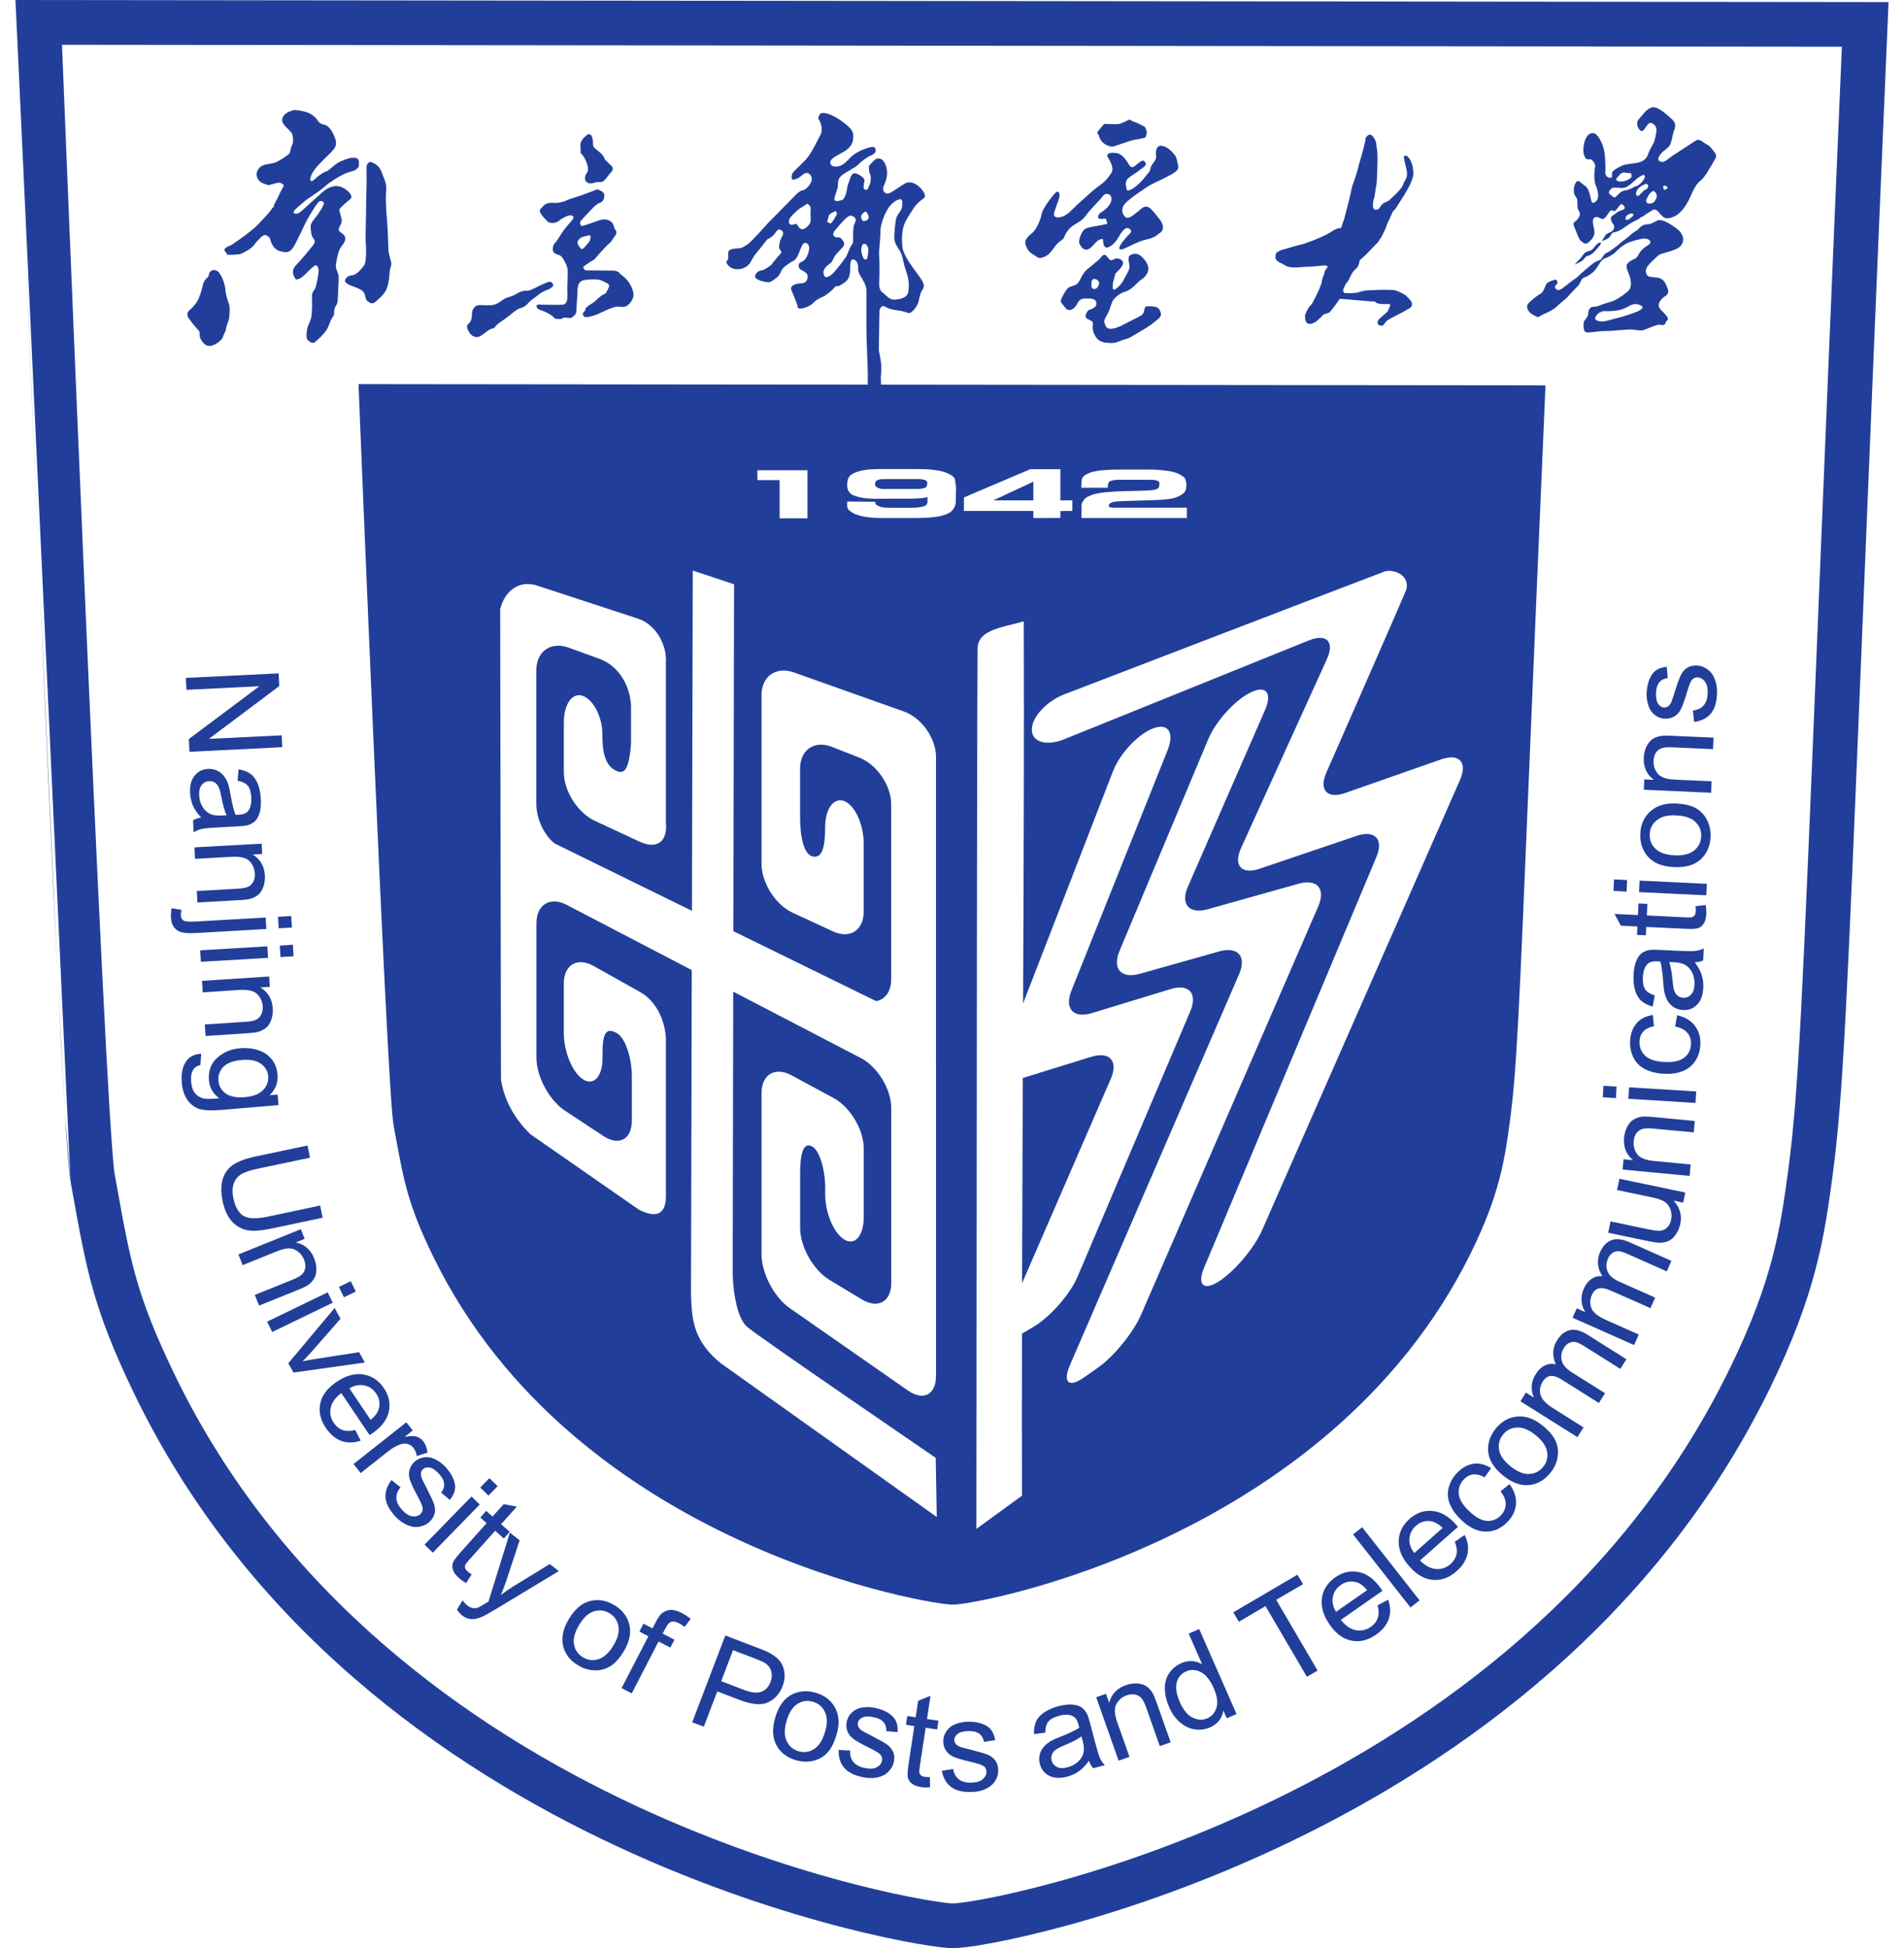 <svg width="86" height="88" viewBox="0 0 86 88" fill="none" xmlns="http://www.w3.org/2000/svg">
<path fill-rule="evenodd" clip-rule="evenodd" d="M8.394 30.622L12.586 30.417L12.614 30.991L9.433 33.377L12.722 33.216L12.749 33.752L8.558 33.96L8.53 33.384L11.715 30.999L8.422 31.161L8.394 30.622Z" fill="#213F9A"/>
<path fill-rule="evenodd" clip-rule="evenodd" d="M10.233 36.826C10.148 36.644 10.069 36.364 9.996 35.989C9.956 35.776 9.913 35.629 9.87 35.542C9.826 35.456 9.767 35.391 9.693 35.343C9.616 35.3 9.534 35.28 9.444 35.287C9.307 35.294 9.195 35.349 9.109 35.461C9.023 35.571 8.985 35.727 8.996 35.929C9.005 36.129 9.058 36.304 9.154 36.454C9.248 36.608 9.372 36.717 9.528 36.783C9.646 36.831 9.818 36.849 10.046 36.837L10.233 36.826ZM9.088 36.93C8.915 36.747 8.791 36.567 8.716 36.395C8.64 36.218 8.597 36.028 8.585 35.825C8.57 35.489 8.637 35.223 8.791 35.038C8.944 34.847 9.147 34.748 9.401 34.731C9.551 34.726 9.687 34.752 9.814 34.813C9.94 34.876 10.044 34.961 10.124 35.068C10.203 35.174 10.266 35.294 10.311 35.431C10.344 35.533 10.376 35.686 10.412 35.891C10.484 36.307 10.558 36.613 10.637 36.808C10.707 36.805 10.753 36.805 10.771 36.805C10.98 36.794 11.126 36.737 11.207 36.636C11.316 36.497 11.364 36.296 11.35 36.033C11.338 35.788 11.287 35.612 11.196 35.497C11.107 35.388 10.951 35.308 10.732 35.262L10.774 34.752C10.993 34.786 11.17 34.855 11.309 34.953C11.447 35.051 11.555 35.199 11.639 35.396C11.72 35.593 11.767 35.822 11.78 36.088C11.793 36.348 11.774 36.565 11.723 36.727C11.669 36.896 11.6 37.018 11.511 37.101C11.422 37.182 11.309 37.243 11.169 37.281C11.082 37.303 10.924 37.319 10.696 37.33L10.01 37.368C9.531 37.39 9.23 37.417 9.105 37.446C8.978 37.475 8.86 37.527 8.746 37.597L8.719 37.054C8.822 36.996 8.946 36.952 9.088 36.93Z" fill="#213F9A"/>
<path fill-rule="evenodd" clip-rule="evenodd" d="M8.782 38.277L11.817 38.11L11.842 38.577L11.41 38.6C11.756 38.807 11.94 39.125 11.964 39.549C11.974 39.732 11.95 39.908 11.893 40.066C11.835 40.222 11.756 40.346 11.653 40.427C11.55 40.51 11.426 40.57 11.281 40.608C11.187 40.632 11.021 40.652 10.784 40.662L8.917 40.766L8.889 40.247L10.734 40.145C10.944 40.134 11.1 40.104 11.202 40.06C11.303 40.014 11.383 39.938 11.439 39.831C11.495 39.728 11.519 39.602 11.511 39.464C11.501 39.243 11.419 39.054 11.272 38.9C11.124 38.748 10.855 38.682 10.468 38.704L8.809 38.796L8.782 38.277Z" fill="#213F9A"/>
<path fill-rule="evenodd" clip-rule="evenodd" d="M12.558 41.412L13.154 41.379L13.185 41.899L12.587 41.932L12.558 41.412ZM7.752 41.029L8.195 41.1C8.174 41.21 8.165 41.291 8.168 41.349C8.174 41.456 8.214 41.532 8.286 41.581C8.359 41.629 8.533 41.644 8.812 41.629L12.001 41.446L12.03 41.965L8.831 42.148C8.457 42.17 8.195 42.135 8.041 42.048C7.845 41.932 7.738 41.73 7.72 41.44C7.714 41.298 7.722 41.16 7.752 41.029Z" fill="#213F9A"/>
<path fill-rule="evenodd" clip-rule="evenodd" d="M12.638 42.715L13.23 42.676L13.26 43.196L12.669 43.232L12.638 42.715ZM9.042 42.928L12.075 42.747L12.108 43.267L9.073 43.447L9.042 42.928Z" fill="#213F9A"/>
<path fill-rule="evenodd" clip-rule="evenodd" d="M9.124 44.307L12.156 44.11L12.186 44.578L11.756 44.605C12.102 44.81 12.291 45.123 12.32 45.548C12.33 45.733 12.308 45.905 12.254 46.062C12.197 46.222 12.121 46.342 12.017 46.428C11.916 46.511 11.793 46.571 11.649 46.615C11.554 46.639 11.389 46.66 11.152 46.676L9.285 46.797L9.252 46.277L11.097 46.156C11.306 46.146 11.461 46.112 11.563 46.066C11.665 46.019 11.742 45.943 11.797 45.833C11.852 45.73 11.874 45.603 11.867 45.467C11.852 45.247 11.77 45.059 11.62 44.908C11.471 44.755 11.202 44.696 10.813 44.718L9.157 44.827L9.124 44.307Z" fill="#213F9A"/>
<path fill-rule="evenodd" clip-rule="evenodd" d="M10.941 47.879C10.545 47.913 10.26 48.016 10.091 48.189C9.922 48.365 9.847 48.569 9.866 48.81C9.886 49.051 9.993 49.242 10.188 49.39C10.383 49.535 10.675 49.593 11.063 49.56C11.434 49.529 11.706 49.423 11.882 49.242C12.056 49.062 12.133 48.854 12.114 48.619C12.095 48.388 11.987 48.2 11.787 48.054C11.589 47.907 11.307 47.85 10.941 47.879ZM9.087 47.6L9.053 48.109C8.902 48.142 8.795 48.211 8.732 48.312C8.648 48.45 8.614 48.63 8.633 48.851C8.651 49.092 8.714 49.276 8.821 49.396C8.927 49.519 9.068 49.598 9.243 49.628C9.349 49.648 9.569 49.642 9.904 49.612C9.621 49.406 9.465 49.135 9.438 48.799C9.403 48.378 9.528 48.038 9.809 47.785C10.089 47.53 10.441 47.382 10.861 47.35C11.15 47.327 11.422 47.355 11.674 47.443C11.926 47.526 12.129 47.666 12.278 47.855C12.427 48.044 12.514 48.274 12.535 48.548C12.564 48.908 12.446 49.215 12.176 49.475L12.54 49.445L12.58 49.921L9.963 50.141C9.489 50.178 9.152 50.156 8.947 50.074C8.742 49.992 8.573 49.853 8.443 49.653C8.311 49.45 8.233 49.198 8.209 48.889C8.178 48.524 8.234 48.225 8.38 47.983C8.523 47.748 8.76 47.617 9.087 47.6Z" fill="#213F9A"/>
<path fill-rule="evenodd" clip-rule="evenodd" d="M14.46 54.457L14.574 55.007L12.204 55.508C11.792 55.595 11.453 55.617 11.191 55.573C10.928 55.529 10.696 55.403 10.49 55.19C10.287 54.975 10.143 54.667 10.057 54.269C9.977 53.88 9.977 53.549 10.056 53.272C10.136 52.997 10.291 52.782 10.52 52.624C10.749 52.465 11.081 52.339 11.515 52.246L13.888 51.746L14.003 52.295L11.633 52.794C11.277 52.87 11.021 52.957 10.867 53.062C10.713 53.165 10.606 53.308 10.55 53.489C10.492 53.672 10.488 53.883 10.538 54.117C10.624 54.52 10.776 54.787 10.993 54.922C11.208 55.053 11.575 55.066 12.09 54.96L14.46 54.457Z" fill="#213F9A"/>
<path fill-rule="evenodd" clip-rule="evenodd" d="M10.768 56.665L13.587 55.527L13.761 55.961L13.361 56.124C13.754 56.208 14.032 56.447 14.191 56.843C14.26 57.012 14.293 57.182 14.291 57.352C14.288 57.522 14.25 57.659 14.18 57.772C14.11 57.883 14.013 57.981 13.889 58.064C13.807 58.118 13.656 58.188 13.435 58.277L11.702 58.977L11.508 58.495L13.222 57.803C13.415 57.723 13.554 57.647 13.635 57.571C13.717 57.494 13.766 57.395 13.786 57.278C13.805 57.16 13.788 57.033 13.736 56.908C13.653 56.701 13.516 56.55 13.327 56.454C13.137 56.356 12.862 56.38 12.501 56.526L10.961 57.149L10.768 56.665Z" fill="#213F9A"/>
<path fill-rule="evenodd" clip-rule="evenodd" d="M15.309 58.134L15.843 57.874L16.07 58.343L15.536 58.599L15.309 58.134ZM12.066 59.702L14.801 58.377L15.029 58.846L12.294 60.169L12.066 59.702Z" fill="#213F9A"/>
<path fill-rule="evenodd" clip-rule="evenodd" d="M13.022 61.581L15.114 59.086L15.382 59.568L14.107 61.024C13.97 61.182 13.823 61.338 13.667 61.493C13.83 61.456 14.03 61.418 14.267 61.384L16.219 61.081L16.478 61.548L13.257 62.002L13.022 61.581Z" fill="#213F9A"/>
<path fill-rule="evenodd" clip-rule="evenodd" d="M15.781 62.714L16.739 64.137C16.94 63.973 17.06 63.814 17.106 63.651C17.177 63.403 17.141 63.167 16.993 62.95C16.859 62.752 16.681 62.633 16.459 62.582C16.237 62.538 16.01 62.582 15.781 62.714ZM16.046 64.597L16.29 65.078C15.985 65.181 15.698 65.188 15.428 65.094C15.156 64.998 14.922 64.804 14.723 64.508C14.471 64.137 14.386 63.764 14.467 63.392C14.547 63.02 14.793 62.698 15.201 62.424C15.625 62.137 16.028 62.024 16.411 62.087C16.794 62.15 17.104 62.358 17.342 62.708C17.57 63.051 17.643 63.406 17.56 63.775C17.474 64.147 17.225 64.47 16.809 64.751C16.782 64.769 16.745 64.794 16.692 64.825L15.415 62.928C15.149 63.129 14.989 63.352 14.937 63.593C14.886 63.836 14.932 64.06 15.075 64.273C15.182 64.432 15.314 64.54 15.472 64.597C15.629 64.651 15.822 64.651 16.046 64.597Z" fill="#213F9A"/>
<path fill-rule="evenodd" clip-rule="evenodd" d="M15.968 66.133L18.352 64.248L18.643 64.616L18.281 64.903C18.525 64.861 18.705 64.859 18.821 64.897C18.938 64.933 19.033 65.002 19.109 65.094C19.218 65.233 19.284 65.406 19.311 65.617L18.824 65.772C18.804 65.625 18.755 65.504 18.675 65.406C18.605 65.316 18.515 65.257 18.406 65.226C18.296 65.198 18.183 65.204 18.065 65.251C17.885 65.318 17.709 65.42 17.539 65.555L16.291 66.541L15.968 66.133Z" fill="#213F9A"/>
<path fill-rule="evenodd" clip-rule="evenodd" d="M17.685 66.859L18.091 67.184C17.959 67.343 17.896 67.507 17.905 67.679C17.913 67.853 17.998 68.022 18.155 68.2C18.317 68.376 18.472 68.475 18.622 68.495C18.771 68.516 18.893 68.481 18.988 68.396C19.074 68.317 19.108 68.218 19.089 68.097C19.075 68.017 18.999 67.843 18.861 67.586C18.674 67.239 18.559 66.987 18.511 66.835C18.463 66.675 18.458 66.527 18.498 66.391C18.539 66.252 18.614 66.131 18.724 66.029C18.824 65.942 18.939 65.879 19.066 65.849C19.192 65.816 19.322 65.816 19.451 65.843C19.548 65.866 19.658 65.912 19.783 65.99C19.909 66.064 20.025 66.162 20.132 66.279C20.294 66.457 20.41 66.636 20.483 66.817C20.554 66.998 20.576 67.163 20.547 67.305C20.518 67.447 20.442 67.597 20.319 67.754L19.926 67.425C20.027 67.299 20.071 67.168 20.061 67.028C20.052 66.889 19.98 66.741 19.843 66.593C19.682 66.416 19.538 66.315 19.414 66.293C19.286 66.271 19.185 66.293 19.107 66.363C19.057 66.407 19.027 66.465 19.016 66.534C19.003 66.599 19.014 66.68 19.048 66.771C19.069 66.823 19.14 66.965 19.259 67.201C19.435 67.54 19.548 67.78 19.602 67.932C19.652 68.082 19.662 68.224 19.631 68.366C19.6 68.509 19.518 68.639 19.389 68.754C19.26 68.869 19.107 68.941 18.928 68.968C18.747 68.996 18.563 68.968 18.372 68.88C18.182 68.796 18.007 68.665 17.843 68.486C17.576 68.19 17.432 67.913 17.413 67.643C17.394 67.381 17.485 67.118 17.685 66.859Z" fill="#213F9A"/>
<path fill-rule="evenodd" clip-rule="evenodd" d="M21.691 67.196L22.105 66.771L22.477 67.134L22.063 67.558L21.691 67.196ZM19.176 69.775L21.297 67.6L21.669 67.962L19.547 70.138L19.176 69.775Z" fill="#213F9A"/>
<path fill-rule="evenodd" clip-rule="evenodd" d="M21.303 71.119L21.055 71.509C20.925 71.436 20.816 71.359 20.731 71.282C20.591 71.157 20.501 71.037 20.463 70.923C20.426 70.809 20.423 70.704 20.455 70.601C20.488 70.5 20.607 70.336 20.815 70.107L21.98 68.803L21.696 68.549L21.963 68.251L22.248 68.506L22.75 67.945L23.341 68.059L22.633 68.851L23.022 69.198L22.756 69.499L22.366 69.148L21.179 70.474C21.083 70.582 21.026 70.659 21.011 70.704C20.998 70.746 20.998 70.79 21.011 70.836C21.025 70.883 21.062 70.932 21.119 70.982C21.162 71.021 21.223 71.07 21.303 71.119Z" fill="#213F9A"/>
<path fill-rule="evenodd" clip-rule="evenodd" d="M20.641 72.711L20.893 72.295C20.965 72.389 21.032 72.461 21.1 72.513C21.189 72.585 21.276 72.629 21.352 72.639C21.432 72.653 21.508 72.645 21.585 72.62C21.643 72.603 21.765 72.533 21.948 72.415C21.972 72.399 22.01 72.376 22.063 72.347L23.029 69.233L23.471 69.58L22.884 71.359C22.811 71.583 22.723 71.813 22.624 72.048C22.817 71.901 23.015 71.764 23.221 71.638L24.832 70.651L25.241 70.971L22.412 72.678C22.108 72.863 21.887 72.984 21.756 73.04C21.577 73.116 21.418 73.149 21.276 73.138C21.132 73.126 20.995 73.07 20.865 72.968C20.786 72.905 20.711 72.82 20.641 72.711Z" fill="#213F9A"/>
<path fill-rule="evenodd" clip-rule="evenodd" d="M26.157 73.404C25.958 73.737 25.881 74.03 25.927 74.284C25.975 74.539 26.111 74.733 26.334 74.867C26.555 74.999 26.789 75.026 27.036 74.948C27.283 74.869 27.511 74.658 27.715 74.32C27.907 73.997 27.98 73.707 27.933 73.453C27.885 73.198 27.751 73.004 27.53 72.873C27.309 72.738 27.074 72.711 26.827 72.787C26.581 72.863 26.358 73.07 26.157 73.404ZM25.699 73.127C25.989 72.645 26.339 72.368 26.75 72.3C27.092 72.241 27.424 72.312 27.751 72.508C28.111 72.722 28.337 73.017 28.426 73.389C28.515 73.764 28.435 74.155 28.187 74.572C27.987 74.905 27.777 75.14 27.559 75.271C27.342 75.403 27.105 75.463 26.847 75.453C26.589 75.441 26.345 75.368 26.117 75.231C25.746 75.01 25.52 74.713 25.432 74.341C25.346 73.972 25.434 73.568 25.699 73.127Z" fill="#213F9A"/>
<path fill-rule="evenodd" clip-rule="evenodd" d="M28.074 76.256L29.287 73.915L28.88 73.7L29.063 73.345L29.472 73.558L29.621 73.269C29.714 73.088 29.801 72.963 29.878 72.891C29.985 72.798 30.112 72.742 30.262 72.724C30.413 72.711 30.589 72.755 30.791 72.859C30.922 72.924 31.057 73.017 31.198 73.126L30.924 73.49C30.836 73.421 30.75 73.368 30.663 73.324C30.524 73.252 30.409 73.231 30.32 73.259C30.232 73.288 30.144 73.384 30.06 73.549L29.931 73.794L30.462 74.071L30.277 74.426L29.746 74.15L28.534 76.495L28.074 76.256Z" fill="#213F9A"/>
<path fill-rule="evenodd" clip-rule="evenodd" d="M32.575 75.942L33.597 76.334C33.935 76.463 34.199 76.492 34.39 76.42C34.58 76.35 34.718 76.201 34.803 75.977C34.867 75.814 34.878 75.655 34.84 75.508C34.8 75.36 34.719 75.239 34.598 75.152C34.518 75.091 34.36 75.02 34.121 74.927L33.109 74.542L32.575 75.942ZM31.266 77.8L32.761 73.878L34.255 74.451C34.518 74.549 34.713 74.637 34.843 74.716C35.025 74.823 35.165 74.946 35.263 75.085C35.357 75.228 35.417 75.392 35.435 75.588C35.453 75.778 35.425 75.972 35.35 76.167C35.223 76.5 35.008 76.741 34.706 76.892C34.403 77.04 33.973 77.007 33.413 76.792L32.399 76.404L31.789 77.997L31.266 77.8Z" fill="#213F9A"/>
<path fill-rule="evenodd" clip-rule="evenodd" d="M35.53 77.734C35.42 78.105 35.421 78.413 35.531 78.645C35.642 78.881 35.82 79.034 36.07 79.108C36.318 79.179 36.552 79.146 36.771 79.009C36.99 78.869 37.156 78.609 37.268 78.226C37.374 77.865 37.373 77.567 37.26 77.335C37.148 77.099 36.971 76.946 36.724 76.875C36.474 76.798 36.241 76.831 36.021 76.968C35.804 77.105 35.638 77.362 35.53 77.734ZM35.016 77.584C35.174 77.045 35.443 76.689 35.824 76.517C36.14 76.377 36.48 76.359 36.843 76.464C37.251 76.585 37.541 76.809 37.723 77.148C37.902 77.488 37.925 77.887 37.788 78.353C37.677 78.727 37.536 79.004 37.358 79.186C37.182 79.37 36.968 79.488 36.716 79.542C36.464 79.6 36.209 79.588 35.952 79.513C35.538 79.392 35.243 79.162 35.067 78.829C34.889 78.489 34.872 78.076 35.016 77.584Z" fill="#213F9A"/>
<path fill-rule="evenodd" clip-rule="evenodd" d="M37.882 79.047L38.402 79.077C38.388 79.283 38.432 79.452 38.539 79.587C38.646 79.721 38.814 79.813 39.047 79.862C39.279 79.912 39.463 79.904 39.595 79.835C39.73 79.765 39.809 79.666 39.836 79.54C39.861 79.424 39.832 79.324 39.746 79.238C39.686 79.179 39.524 79.083 39.264 78.954C38.91 78.78 38.667 78.645 38.539 78.543C38.408 78.445 38.321 78.331 38.272 78.194C38.222 78.057 38.214 77.915 38.247 77.77C38.275 77.635 38.331 77.521 38.418 77.422C38.502 77.324 38.606 77.248 38.728 77.192C38.82 77.155 38.937 77.126 39.084 77.116C39.229 77.105 39.379 77.119 39.535 77.151C39.77 77.203 39.97 77.28 40.133 77.385C40.297 77.493 40.409 77.611 40.469 77.745C40.529 77.877 40.554 78.042 40.545 78.244L40.032 78.201C40.044 78.046 40.003 77.909 39.914 77.8C39.825 77.691 39.681 77.615 39.483 77.576C39.249 77.522 39.074 77.526 38.957 77.58C38.842 77.635 38.773 77.714 38.75 77.816C38.736 77.882 38.744 77.947 38.775 78.008C38.804 78.067 38.859 78.129 38.941 78.182C38.988 78.213 39.127 78.287 39.363 78.407C39.701 78.582 39.936 78.714 40.064 78.804C40.193 78.894 40.286 79.009 40.342 79.14C40.399 79.275 40.409 79.424 40.372 79.596C40.336 79.765 40.251 79.912 40.12 80.04C39.991 80.168 39.822 80.251 39.619 80.292C39.415 80.332 39.195 80.327 38.959 80.278C38.569 80.194 38.29 80.049 38.121 79.846C37.95 79.638 37.87 79.375 37.882 79.047Z" fill="#213F9A"/>
<path fill-rule="evenodd" clip-rule="evenodd" d="M42.002 80.278L42.008 80.738C41.858 80.749 41.725 80.744 41.613 80.727C41.425 80.7 41.285 80.646 41.19 80.573C41.097 80.497 41.036 80.409 41.009 80.309C40.982 80.208 40.991 80.005 41.036 79.698L41.299 77.97L40.921 77.912L40.982 77.514L41.359 77.573L41.471 76.828L42.028 76.601L41.871 77.652L42.388 77.729L42.328 78.125L41.811 78.046L41.544 79.802C41.521 79.95 41.517 80.044 41.529 80.086C41.54 80.131 41.566 80.168 41.603 80.202C41.64 80.232 41.697 80.251 41.772 80.265C41.829 80.273 41.906 80.278 42.002 80.278Z" fill="#213F9A"/>
<path fill-rule="evenodd" clip-rule="evenodd" d="M42.541 79.994L43.053 79.907C43.086 80.109 43.168 80.264 43.302 80.371C43.437 80.478 43.623 80.531 43.859 80.524C44.099 80.522 44.275 80.469 44.388 80.371C44.502 80.273 44.557 80.159 44.557 80.029C44.553 79.911 44.502 79.823 44.398 79.758C44.327 79.716 44.148 79.657 43.863 79.592C43.48 79.501 43.215 79.423 43.066 79.359C42.919 79.291 42.803 79.195 42.727 79.075C42.648 78.954 42.608 78.817 42.605 78.67C42.604 78.534 42.632 78.407 42.693 78.292C42.755 78.174 42.837 78.078 42.943 77.999C43.023 77.936 43.132 77.887 43.271 77.844C43.411 77.8 43.56 77.777 43.72 77.772C43.961 77.77 44.174 77.8 44.357 77.865C44.54 77.931 44.676 78.024 44.765 78.139C44.854 78.254 44.915 78.413 44.952 78.607L44.444 78.683C44.419 78.528 44.348 78.407 44.237 78.318C44.125 78.235 43.967 78.194 43.764 78.196C43.526 78.199 43.357 78.244 43.256 78.323C43.154 78.401 43.105 78.494 43.106 78.598C43.108 78.667 43.129 78.728 43.173 78.78C43.217 78.833 43.285 78.877 43.374 78.913C43.428 78.933 43.581 78.973 43.837 79.036C44.207 79.129 44.464 79.203 44.611 79.263C44.757 79.323 44.873 79.411 44.957 79.528C45.043 79.643 45.088 79.791 45.089 79.966C45.093 80.139 45.045 80.3 44.947 80.454C44.848 80.606 44.703 80.727 44.514 80.815C44.323 80.899 44.11 80.945 43.869 80.949C43.471 80.956 43.164 80.88 42.953 80.716C42.742 80.557 42.604 80.317 42.541 79.994Z" fill="#213F9A"/>
<path fill-rule="evenodd" clip-rule="evenodd" d="M48.849 78.437C48.687 78.561 48.429 78.692 48.077 78.84C47.878 78.924 47.739 78.998 47.665 79.055C47.587 79.113 47.536 79.186 47.51 79.268C47.48 79.353 47.477 79.436 47.5 79.524C47.535 79.657 47.614 79.753 47.739 79.818C47.865 79.88 48.025 79.885 48.22 79.832C48.414 79.781 48.576 79.693 48.705 79.573C48.834 79.447 48.916 79.304 48.947 79.14C48.971 79.014 48.955 78.84 48.898 78.621L48.849 78.437ZM49.184 79.54C49.039 79.744 48.888 79.9 48.731 80.012C48.577 80.123 48.399 80.202 48.202 80.257C47.877 80.339 47.605 80.327 47.388 80.215C47.172 80.103 47.032 79.923 46.967 79.68C46.928 79.534 46.928 79.395 46.963 79.258C46.999 79.124 47.059 79.005 47.148 78.906C47.236 78.804 47.343 78.718 47.468 78.645C47.56 78.592 47.702 78.529 47.895 78.454C48.288 78.298 48.573 78.164 48.748 78.047C48.731 77.977 48.721 77.936 48.717 77.916C48.663 77.711 48.579 77.581 48.461 77.526C48.304 77.443 48.096 77.438 47.843 77.504C47.607 77.567 47.443 77.654 47.352 77.767C47.26 77.877 47.215 78.047 47.216 78.268L46.705 78.331C46.697 78.112 46.727 77.921 46.793 77.767C46.864 77.613 46.985 77.475 47.163 77.354C47.338 77.236 47.553 77.14 47.808 77.072C48.062 77.007 48.277 76.985 48.451 77.001C48.624 77.017 48.761 77.061 48.858 77.132C48.956 77.203 49.039 77.301 49.103 77.431C49.142 77.51 49.191 77.663 49.249 77.882L49.422 78.549C49.544 79.009 49.631 79.302 49.684 79.42C49.738 79.534 49.812 79.643 49.904 79.737L49.378 79.876C49.299 79.786 49.235 79.673 49.184 79.54Z" fill="#213F9A"/>
<path fill-rule="evenodd" clip-rule="evenodd" d="M50.526 79.534L49.513 76.666L49.955 76.513L50.099 76.918C50.2 76.53 50.452 76.262 50.853 76.123C51.028 76.06 51.199 76.035 51.367 76.046C51.535 76.055 51.673 76.097 51.782 76.174C51.889 76.248 51.983 76.35 52.06 76.478C52.111 76.564 52.176 76.716 52.254 76.94L52.877 78.703L52.388 78.877L51.771 77.131C51.7 76.935 51.63 76.793 51.557 76.711C51.484 76.623 51.39 76.571 51.272 76.547C51.153 76.522 51.029 76.533 50.898 76.579C50.688 76.652 50.532 76.782 50.427 76.968C50.322 77.155 50.335 77.427 50.462 77.795L51.017 79.359L50.526 79.534Z" fill="#213F9A"/>
<path fill-rule="evenodd" clip-rule="evenodd" d="M53.294 76.894C53.452 77.253 53.644 77.483 53.873 77.591C54.103 77.702 54.32 77.712 54.527 77.622C54.734 77.532 54.875 77.368 54.947 77.137C55.017 76.903 54.977 76.613 54.825 76.267C54.658 75.887 54.46 75.641 54.234 75.529C54.008 75.414 53.787 75.406 53.57 75.502C53.358 75.595 53.22 75.758 53.153 75.991C53.086 76.223 53.133 76.525 53.294 76.894ZM55.411 77.619L55.257 77.269C55.2 77.625 54.998 77.877 54.653 78.03C54.429 78.129 54.196 78.155 53.953 78.117C53.712 78.078 53.492 77.97 53.292 77.797C53.091 77.625 52.93 77.396 52.805 77.11C52.683 76.831 52.619 76.558 52.613 76.291C52.608 76.025 52.67 75.792 52.805 75.588C52.939 75.384 53.121 75.233 53.353 75.13C53.523 75.056 53.689 75.026 53.853 75.036C54.015 75.05 54.163 75.096 54.296 75.174L53.691 73.794L54.165 73.587L55.853 77.427L55.411 77.619Z" fill="#213F9A"/>
<path fill-rule="evenodd" clip-rule="evenodd" d="M59.03 75.745L57.16 72.552L55.956 73.259L55.706 72.832L58.603 71.132L58.853 71.561L57.643 72.267L59.514 75.463L59.03 75.745Z" fill="#213F9A"/>
<path fill-rule="evenodd" clip-rule="evenodd" d="M60.345 72.809L61.75 71.831C61.586 71.633 61.422 71.513 61.26 71.469C61.012 71.404 60.778 71.442 60.561 71.595C60.366 71.732 60.245 71.912 60.203 72.134C60.161 72.355 60.207 72.583 60.345 72.809ZM62.223 72.514L62.7 72.262C62.809 72.564 62.818 72.853 62.73 73.127C62.639 73.397 62.447 73.635 62.156 73.839C61.788 74.095 61.418 74.188 61.044 74.111C60.673 74.041 60.345 73.8 60.062 73.395C59.77 72.974 59.653 72.575 59.707 72.191C59.763 71.808 59.966 71.494 60.313 71.25C60.651 71.014 61.004 70.938 61.376 71.014C61.748 71.091 62.077 71.338 62.365 71.748C62.381 71.774 62.408 71.813 62.441 71.861L60.564 73.174C60.772 73.435 60.995 73.592 61.237 73.638C61.479 73.684 61.705 73.635 61.916 73.49C62.071 73.381 62.177 73.246 62.231 73.088C62.284 72.931 62.282 72.738 62.223 72.514Z" fill="#213F9A"/>
<path fill-rule="evenodd" clip-rule="evenodd" d="M61.526 68.989L64.119 72.291L63.709 72.613L61.115 69.311L61.526 68.989Z" fill="#213F9A"/>
<path fill-rule="evenodd" clip-rule="evenodd" d="M63.88 70.156L65.162 69.018C64.976 68.842 64.799 68.741 64.634 68.717C64.378 68.679 64.151 68.747 63.954 68.924C63.775 69.083 63.678 69.275 63.661 69.499C63.643 69.729 63.718 69.945 63.88 70.156ZM65.711 69.644L66.156 69.335C66.301 69.625 66.342 69.909 66.284 70.188C66.228 70.474 66.065 70.73 65.8 70.966C65.464 71.266 65.106 71.398 64.728 71.367C64.348 71.338 63.995 71.138 63.668 70.769C63.327 70.385 63.164 70.002 63.176 69.614C63.187 69.225 63.351 68.893 63.668 68.61C63.975 68.339 64.317 68.218 64.697 68.252C65.075 68.287 65.431 68.492 65.764 68.867C65.784 68.89 65.814 68.924 65.853 68.972L64.14 70.489C64.375 70.728 64.618 70.856 64.865 70.876C65.108 70.895 65.327 70.817 65.52 70.649C65.662 70.523 65.751 70.375 65.787 70.21C65.822 70.049 65.796 69.859 65.711 69.644Z" fill="#213F9A"/>
<path fill-rule="evenodd" clip-rule="evenodd" d="M67.777 67.365L68.178 67.043C68.393 67.322 68.491 67.615 68.475 67.918C68.458 68.221 68.334 68.491 68.102 68.738C67.813 69.039 67.482 69.189 67.108 69.187C66.735 69.185 66.366 69.007 65.998 68.655C65.761 68.429 65.59 68.191 65.489 67.943C65.388 67.694 65.37 67.444 65.436 67.195C65.501 66.95 65.625 66.73 65.807 66.539C66.039 66.298 66.288 66.162 66.553 66.123C66.821 66.084 67.085 66.15 67.35 66.321L67.057 66.736C66.876 66.632 66.705 66.587 66.546 66.604C66.387 66.62 66.248 66.691 66.129 66.817C65.947 67.007 65.868 67.225 65.888 67.474C65.91 67.721 66.065 67.983 66.357 68.26C66.652 68.54 66.922 68.689 67.164 68.703C67.408 68.717 67.617 68.632 67.793 68.449C67.933 68.301 68.007 68.133 68.01 67.951C68.017 67.765 67.938 67.571 67.777 67.365Z" fill="#213F9A"/>
<path fill-rule="evenodd" clip-rule="evenodd" d="M68.227 66.237C68.531 66.478 68.81 66.597 69.07 66.582C69.328 66.572 69.538 66.465 69.702 66.259C69.865 66.059 69.923 65.834 69.878 65.575C69.835 65.32 69.657 65.067 69.346 64.818C69.054 64.582 68.777 64.471 68.518 64.485C68.26 64.497 68.049 64.601 67.89 64.803C67.726 65.008 67.666 65.237 67.709 65.488C67.752 65.746 67.925 65.992 68.227 66.237ZM67.892 66.654C67.454 66.301 67.228 65.915 67.214 65.499C67.206 65.154 67.319 64.831 67.556 64.536C67.821 64.208 68.144 64.024 68.525 63.989C68.907 63.951 69.285 64.081 69.662 64.386C69.966 64.629 70.169 64.87 70.268 65.102C70.369 65.335 70.397 65.579 70.352 65.834C70.306 66.088 70.2 66.321 70.033 66.527C69.763 66.862 69.44 67.048 69.06 67.084C68.681 67.119 68.293 66.978 67.892 66.654Z" fill="#213F9A"/>
<path fill-rule="evenodd" clip-rule="evenodd" d="M71.248 64.918L68.674 63.3L68.922 62.905L69.283 63.132C69.209 62.971 69.177 62.802 69.185 62.616C69.192 62.435 69.251 62.255 69.361 62.082C69.481 61.889 69.619 61.757 69.777 61.683C69.934 61.609 70.099 61.592 70.272 61.631C70.102 61.236 70.119 60.876 70.327 60.548C70.488 60.288 70.683 60.133 70.913 60.083C71.141 60.033 71.403 60.105 71.696 60.288L73.462 61.399L73.187 61.835L71.567 60.816C71.391 60.706 71.256 60.641 71.163 60.623C71.069 60.602 70.974 60.616 70.88 60.661C70.785 60.706 70.707 60.78 70.642 60.881C70.528 61.061 70.493 61.253 70.537 61.45C70.581 61.647 70.735 61.827 71.001 61.995L72.496 62.933L72.218 63.376L70.547 62.324C70.353 62.199 70.186 62.146 70.043 62.155C69.901 62.167 69.779 62.255 69.676 62.418C69.598 62.542 69.558 62.676 69.556 62.823C69.555 62.968 69.603 63.102 69.696 63.228C69.791 63.354 69.956 63.492 70.19 63.638L71.524 64.478L71.248 64.918Z" fill="#213F9A"/>
<path fill-rule="evenodd" clip-rule="evenodd" d="M73.809 60.76L71.029 59.524L71.218 59.101L71.609 59.272C71.511 59.125 71.454 58.959 71.436 58.777C71.419 58.593 71.452 58.408 71.534 58.221C71.627 58.014 71.745 57.863 71.89 57.767C72.034 57.674 72.195 57.631 72.373 57.647C72.147 57.28 72.114 56.919 72.271 56.563C72.394 56.284 72.566 56.105 72.785 56.022C73.004 55.939 73.273 55.97 73.59 56.109L75.496 56.957L75.286 57.431L73.536 56.654C73.348 56.569 73.206 56.525 73.109 56.519C73.012 56.515 72.922 56.542 72.834 56.596C72.749 56.657 72.681 56.739 72.633 56.847C72.544 57.044 72.536 57.239 72.609 57.428C72.681 57.614 72.86 57.772 73.146 57.899L74.76 58.616L74.549 59.091L72.745 58.294C72.535 58.199 72.359 58.167 72.222 58.199C72.081 58.23 71.974 58.331 71.896 58.509C71.836 58.642 71.815 58.783 71.836 58.927C71.855 59.071 71.919 59.199 72.031 59.31C72.144 59.42 72.325 59.532 72.579 59.643L74.019 60.284L73.809 60.76Z" fill="#213F9A"/>
<path fill-rule="evenodd" clip-rule="evenodd" d="M76.026 54.326L75.59 54.233C75.876 54.538 75.978 54.89 75.895 55.291C75.857 55.469 75.79 55.628 75.691 55.767C75.592 55.907 75.484 56.005 75.366 56.058C75.248 56.109 75.112 56.137 74.958 56.137C74.855 56.137 74.697 56.115 74.483 56.072L72.638 55.686L72.745 55.174L74.394 55.519C74.659 55.572 74.837 55.601 74.933 55.601C75.073 55.595 75.192 55.549 75.289 55.46C75.386 55.371 75.451 55.251 75.481 55.1C75.514 54.947 75.505 54.796 75.456 54.646C75.406 54.495 75.32 54.377 75.198 54.293C75.076 54.211 74.888 54.145 74.634 54.09L73.039 53.757L73.146 53.248L76.121 53.869L76.026 54.326Z" fill="#213F9A"/>
<path fill-rule="evenodd" clip-rule="evenodd" d="M76.316 53.119L73.29 52.832L73.334 52.366L73.765 52.409C73.452 52.152 73.317 51.812 73.357 51.388C73.374 51.203 73.424 51.036 73.503 50.889C73.584 50.742 73.681 50.631 73.794 50.567C73.909 50.501 74.039 50.457 74.189 50.44C74.286 50.429 74.452 50.439 74.689 50.459L76.55 50.638L76.502 51.151L74.66 50.98C74.45 50.96 74.294 50.966 74.186 50.996C74.079 51.026 73.99 51.092 73.917 51.185C73.847 51.284 73.804 51.402 73.791 51.541C73.77 51.758 73.823 51.956 73.945 52.131C74.07 52.304 74.324 52.409 74.713 52.444L76.365 52.603L76.316 53.119Z" fill="#213F9A"/>
<path fill-rule="evenodd" clip-rule="evenodd" d="M76.582 49.822L73.55 49.635L73.582 49.117L76.615 49.303L76.582 49.822ZM72.986 49.604L72.395 49.565L72.426 49.048L73.019 49.084L72.986 49.604Z" fill="#213F9A"/>
<path fill-rule="evenodd" clip-rule="evenodd" d="M75.663 46.37L75.755 45.86C76.101 45.938 76.367 46.093 76.552 46.334C76.736 46.575 76.82 46.862 76.802 47.196C76.779 47.617 76.625 47.945 76.339 48.187C76.054 48.426 75.659 48.533 75.15 48.504C74.824 48.488 74.539 48.416 74.299 48.295C74.061 48.17 73.885 47.994 73.775 47.766C73.664 47.532 73.614 47.287 73.629 47.021C73.647 46.69 73.747 46.422 73.924 46.219C74.101 46.017 74.347 45.894 74.656 45.85L74.706 46.359C74.5 46.397 74.34 46.474 74.231 46.588C74.122 46.707 74.063 46.852 74.053 47.027C74.039 47.287 74.121 47.502 74.297 47.678C74.475 47.852 74.764 47.951 75.166 47.972C75.574 47.994 75.874 47.929 76.067 47.781C76.26 47.634 76.365 47.434 76.378 47.18C76.389 46.977 76.337 46.802 76.22 46.661C76.104 46.518 75.918 46.419 75.663 46.37Z" fill="#213F9A"/>
<path fill-rule="evenodd" clip-rule="evenodd" d="M75.396 43.456C75.465 43.649 75.513 43.934 75.549 44.314C75.569 44.531 75.595 44.684 75.63 44.771C75.663 44.864 75.716 44.937 75.787 44.985C75.858 45.04 75.937 45.066 76.027 45.072C76.164 45.078 76.281 45.032 76.379 44.929C76.475 44.832 76.528 44.68 76.538 44.477C76.549 44.276 76.513 44.099 76.435 43.938C76.356 43.776 76.244 43.656 76.096 43.574C75.983 43.513 75.813 43.477 75.586 43.464L75.396 43.456ZM76.549 43.47C76.701 43.672 76.807 43.864 76.864 44.044C76.921 44.224 76.945 44.416 76.935 44.621C76.918 44.959 76.824 45.216 76.652 45.385C76.481 45.56 76.266 45.639 76.014 45.625C75.864 45.62 75.73 45.576 75.611 45.505C75.491 45.428 75.399 45.336 75.328 45.22C75.26 45.105 75.211 44.979 75.18 44.837C75.157 44.734 75.14 44.58 75.125 44.373C75.096 43.952 75.053 43.639 74.995 43.436C74.924 43.431 74.878 43.426 74.86 43.426C74.65 43.416 74.499 43.458 74.409 43.552C74.287 43.677 74.22 43.874 74.206 44.135C74.194 44.378 74.227 44.563 74.306 44.684C74.385 44.805 74.531 44.898 74.742 44.964L74.649 45.467C74.436 45.411 74.265 45.325 74.139 45.216C74.011 45.1 73.916 44.942 73.855 44.739C73.793 44.536 73.771 44.301 73.785 44.038C73.797 43.776 73.838 43.565 73.907 43.404C73.976 43.245 74.059 43.127 74.154 43.053C74.252 42.983 74.371 42.934 74.514 42.911C74.603 42.901 74.761 42.898 74.99 42.909L75.674 42.944C76.153 42.967 76.457 42.972 76.584 42.955C76.711 42.939 76.837 42.901 76.955 42.843L76.928 43.387C76.819 43.434 76.693 43.464 76.549 43.47Z" fill="#213F9A"/>
<path fill-rule="evenodd" clip-rule="evenodd" d="M76.585 40.935L77.044 40.881C77.067 41.029 77.076 41.16 77.071 41.276C77.062 41.467 77.023 41.609 76.96 41.713C76.896 41.811 76.816 41.883 76.717 41.921C76.62 41.959 76.416 41.971 76.106 41.954L74.359 41.872L74.342 42.249L73.94 42.233L73.959 41.851L73.208 41.814L72.924 41.284L73.985 41.335L74.008 40.81L74.409 40.831L74.384 41.352L76.159 41.44C76.308 41.446 76.402 41.44 76.444 41.423C76.487 41.407 76.523 41.379 76.549 41.341C76.577 41.3 76.59 41.243 76.595 41.166C76.597 41.106 76.595 41.029 76.585 40.935Z" fill="#213F9A"/>
<path fill-rule="evenodd" clip-rule="evenodd" d="M77.069 40.443L74.033 40.299L74.057 39.779L77.093 39.924L77.069 40.443ZM73.471 40.275L72.878 40.243L72.902 39.724L73.493 39.754L73.471 40.275Z" fill="#213F9A"/>
<path fill-rule="evenodd" clip-rule="evenodd" d="M75.635 38.638C76.023 38.655 76.319 38.583 76.519 38.419C76.721 38.258 76.827 38.047 76.839 37.785C76.852 37.526 76.765 37.309 76.577 37.127C76.391 36.946 76.098 36.849 75.7 36.832C75.325 36.812 75.036 36.886 74.836 37.051C74.633 37.215 74.526 37.423 74.515 37.681C74.503 37.937 74.589 38.159 74.773 38.34C74.958 38.518 75.246 38.618 75.635 38.638ZM75.61 39.169C75.047 39.144 74.638 38.966 74.383 38.638C74.17 38.364 74.073 38.039 74.088 37.658C74.109 37.237 74.26 36.898 74.547 36.647C74.834 36.388 75.217 36.275 75.7 36.295C76.089 36.314 76.395 36.387 76.613 36.514C76.832 36.647 76.998 36.823 77.11 37.057C77.224 37.286 77.275 37.538 77.262 37.806C77.243 38.234 77.09 38.575 76.806 38.83C76.521 39.081 76.123 39.196 75.61 39.169Z" fill="#213F9A"/>
<path fill-rule="evenodd" clip-rule="evenodd" d="M77.286 35.811L74.249 35.675L74.272 35.207L74.702 35.227C74.379 34.989 74.227 34.655 74.246 34.228C74.255 34.041 74.295 33.874 74.367 33.725C74.442 33.572 74.534 33.459 74.642 33.385C74.753 33.314 74.881 33.265 75.028 33.244C75.126 33.226 75.293 33.226 75.532 33.238L77.399 33.32L77.374 33.84L75.527 33.758C75.317 33.746 75.16 33.76 75.056 33.797C74.95 33.831 74.863 33.899 74.796 33.997C74.73 34.102 74.694 34.22 74.688 34.358C74.677 34.578 74.738 34.775 74.871 34.94C75.002 35.108 75.262 35.201 75.651 35.218L77.309 35.292L77.286 35.811Z" fill="#213F9A"/>
<path fill-rule="evenodd" clip-rule="evenodd" d="M76.522 32.611L76.464 32.093C76.669 32.072 76.829 32 76.944 31.872C77.059 31.744 77.12 31.563 77.132 31.328C77.142 31.086 77.101 30.909 77.01 30.788C76.919 30.671 76.808 30.605 76.679 30.601C76.563 30.594 76.47 30.643 76.399 30.743C76.349 30.811 76.283 30.985 76.199 31.265C76.088 31.642 75.993 31.901 75.918 32.046C75.842 32.192 75.74 32.299 75.615 32.367C75.489 32.438 75.35 32.472 75.202 32.465C75.065 32.46 74.943 32.423 74.831 32.356C74.717 32.285 74.625 32.199 74.554 32.087C74.498 32.003 74.453 31.892 74.42 31.748C74.383 31.607 74.369 31.459 74.376 31.298C74.387 31.057 74.431 30.846 74.508 30.669C74.584 30.489 74.683 30.36 74.806 30.276C74.925 30.195 75.085 30.142 75.282 30.118L75.329 30.633C75.171 30.646 75.046 30.709 74.954 30.813C74.861 30.923 74.81 31.076 74.801 31.279C74.791 31.519 74.822 31.689 74.896 31.795C74.97 31.901 75.058 31.957 75.165 31.96C75.231 31.962 75.292 31.946 75.346 31.905C75.403 31.864 75.452 31.801 75.493 31.711C75.514 31.662 75.565 31.508 75.645 31.256C75.757 30.896 75.85 30.643 75.918 30.498C75.986 30.357 76.081 30.246 76.203 30.167C76.325 30.091 76.473 30.059 76.648 30.064C76.82 30.071 76.98 30.129 77.127 30.239C77.275 30.345 77.385 30.496 77.458 30.69C77.534 30.885 77.565 31.104 77.555 31.344C77.536 31.741 77.441 32.041 77.269 32.241C77.095 32.444 76.847 32.568 76.522 32.611Z" fill="#213F9A"/>
<path fill-rule="evenodd" clip-rule="evenodd" d="M0.698 0L85.302 0.094L85.257 1.146C84.751 12.942 84.388 21.841 84.109 28.657C83.433 45.18 83.258 49.457 82.78 53.063C82.405 55.866 82.037 58.434 79.934 62.731C74.844 73.148 66.002 79.476 58.311 83.182C54.46 85.038 50.877 86.246 48.158 86.988C46.798 87.358 45.65 87.613 44.787 87.774C44.356 87.854 43.991 87.912 43.704 87.949C43.465 87.979 43.223 88.003 43.037 88C42.863 88.003 42.639 87.98 42.438 87.955C42.172 87.923 41.825 87.871 41.407 87.798C40.572 87.652 39.438 87.417 38.084 87.068C35.376 86.372 31.768 85.219 27.877 83.406C20.106 79.786 11.126 73.494 6.024 62.878C4.215 59.112 3.907 57.39 3.257 53.757C3.233 53.625 3.21 53.491 3.185 53.354M0.698 0L0.74 1.051L0.698 0ZM0.74 1.051L1.749 1.011L0.74 1.051ZM83.194 2.111L2.8 2.022C2.812 2.325 2.827 2.688 2.844 3.107C2.898 4.468 2.977 6.416 3.073 8.761C3.265 13.452 3.526 19.732 3.8 26.092C4.075 32.452 4.365 38.89 4.614 43.897C4.738 46.401 4.853 48.544 4.95 50.139C5.051 51.775 5.129 52.751 5.173 52.996C5.198 53.136 5.222 53.272 5.246 53.405C5.884 56.975 6.155 58.486 7.844 62.003C12.672 72.049 21.203 78.069 28.73 81.576C32.488 83.326 35.976 84.441 38.587 85.112C39.892 85.448 40.974 85.671 41.755 85.808C42.147 85.877 42.459 85.923 42.683 85.95C42.834 85.969 42.92 85.975 42.957 85.978C42.985 85.98 42.985 85.981 42.966 85.982L43.026 85.978L43.085 85.981C43.084 85.981 43.086 85.981 43.09 85.98C43.112 85.979 43.22 85.974 43.447 85.945C43.688 85.914 44.014 85.863 44.417 85.788C45.222 85.638 46.317 85.396 47.627 85.039C50.247 84.325 53.712 83.156 57.434 81.363C64.889 77.77 73.299 71.71 78.119 61.844C80.087 57.823 80.417 55.497 80.778 52.798C81.243 49.288 81.412 45.14 82.082 28.776C82.353 22.148 82.706 13.516 83.194 2.111ZM1.749 1.011C0.74 1.051 0.74 1.051 0.74 1.051L1.749 1.011ZM0.762 1.609C0.777 1.973 0.798 2.507 0.826 3.188L0.762 1.609ZM0.826 3.188C0.88 4.55 0.959 6.498 1.055 8.844L0.826 3.188ZM1.055 8.844C1.247 13.535 1.508 19.817 1.783 26.179L1.055 8.844ZM1.783 26.179C2.058 32.541 2.347 38.984 2.597 43.997L1.783 26.179ZM2.597 43.997C2.721 46.504 2.836 48.656 2.934 50.262L2.597 43.997ZM2.934 50.262C3.03 51.827 3.114 52.96 3.185 53.354L2.934 50.262Z" fill="#213F9A"/>
<path d="M46.197 48.69C46.183 51.83 46.173 54.957 46.165 57.965L50.172 48.734C50.52 47.927 50.124 47.483 49.288 47.738L46.252 48.678C46.234 48.684 46.214 48.69 46.197 48.69Z" fill="#213F9A"/>
<path d="M41.785 22.036C41.737 22.054 41.65 22.069 41.522 22.086H39.869C39.804 22.086 39.73 22.069 39.644 22.032C39.561 21.995 39.521 21.944 39.527 21.878C39.532 21.812 39.541 21.769 39.554 21.747C39.567 21.725 39.598 21.702 39.644 21.685C39.691 21.665 39.733 21.651 39.771 21.648C39.808 21.643 39.956 21.643 40.211 21.643H41.507C41.607 21.643 41.698 21.657 41.779 21.688C41.862 21.719 41.896 21.779 41.881 21.872C41.865 21.963 41.833 22.017 41.785 22.036Z" fill="#213F9A"/>
<path d="M44.864 22.603H46.674V21.758L44.864 22.603Z" fill="#213F9A"/>
<path fill-rule="evenodd" clip-rule="evenodd" d="M68.2 50.642C67.961 52.41 67.733 53.977 66.413 56.646C59.973 69.646 43.989 72.53 43.024 72.484C42.321 72.53 26.011 69.992 19.558 56.741C18.432 54.424 18.243 53.386 17.829 51.115L17.772 50.802C17.472 49.16 16.193 17.351 16.193 17.351L69.807 17.408C69.472 25.098 69.233 30.866 69.05 35.26C68.618 45.686 68.506 48.373 68.2 50.642ZM38.146 56.001C38.621 56.279 39.015 55.817 39.014 54.966V51.881C39.014 51.032 38.405 50.009 37.657 49.604L35.756 48.576C35.008 48.17 34.397 48.534 34.397 49.383V56.657C34.397 57.511 34.968 58.602 35.665 59.086L41.013 62.815C41.709 63.3 42.278 62.999 42.278 62.15V48.088C42.278 48.047 42.277 48.001 42.272 47.958C42.272 47.943 42.274 47.929 42.275 47.915C42.276 47.903 42.277 47.891 42.277 47.88V34.196C42.277 33.347 41.621 32.417 40.824 32.138L35.853 30.374C35.052 30.09 34.397 30.549 34.397 31.4V39.027C34.397 39.879 35.026 40.865 35.794 41.225L37.615 42.069C38.385 42.43 39.011 42.028 39.011 41.181V38.096C39.011 37.246 38.618 36.388 38.146 36.193C37.664 35.995 37.27 36.532 37.27 37.373V37.393C37.27 38.239 37.14 38.792 36.704 38.687C36.285 38.589 36.138 37.741 36.138 36.893V34.718C36.138 33.87 36.786 33.427 37.571 33.736L38.816 34.223C39.607 34.534 40.253 35.482 40.253 36.329V44.233C40.253 44.794 39.979 45.147 39.576 45.224L33.124 42.063L33.156 26.393L31.291 25.772L31.254 41.145C31.254 41.145 25.356 38.248 25.086 38.117C24.753 37.911 24.241 37.189 24.225 36.343V30.27C24.225 29.424 24.882 28.965 25.681 29.255L27.085 29.763C27.882 30.056 28.45 30.879 28.502 31.871V33.613C28.417 34.666 28.238 34.989 27.872 34.836C27.3 34.601 27.208 33.925 27.208 33.166C27.208 32.4 26.817 31.632 26.34 31.438C25.861 31.256 25.467 31.792 25.467 32.642V34.886C25.467 35.736 26.099 36.72 26.868 37.079L28.879 38.014C29.651 38.376 30.174 38.048 30.075 37.123V29.966C30.141 29.123 29.617 28.204 28.811 27.944L24.265 26.454C23.459 26.19 22.799 26.673 22.592 27.52L22.628 48.758C22.789 49.861 23.406 50.698 23.952 51.232L28.858 54.643C29.706 55.076 30.106 54.813 30.077 53.929V47.126C30.106 46.198 29.671 45.243 28.932 44.824L26.814 43.636C26.077 43.224 25.467 43.581 25.467 44.428V46.669C25.467 47.515 25.861 48.458 26.34 48.761C26.817 49.062 27.214 48.63 27.214 47.799C27.214 46.961 27.233 46.298 27.876 46.676C28.238 46.895 28.539 47.766 28.539 48.614V50.622C28.539 51.469 27.96 51.782 27.247 51.313L25.521 50.173C24.809 49.707 24.23 48.63 24.23 47.782V41.708C24.23 40.86 24.846 40.486 25.6 40.876L31.245 43.821L31.211 58.513C31.251 59.633 31.327 60.569 32.541 61.57L42.311 68.526L42.265 65.854C42.265 65.854 34.226 60.357 33.795 59.974C33.222 59.569 33.094 58.008 33.094 57.505L33.118 44.794L38.886 47.795C39.636 48.183 40.256 49.204 40.256 50.05V57.955C40.256 58.802 39.657 59.135 38.93 58.699L37.46 57.812C36.733 57.369 36.14 56.318 36.14 55.464V53.026C36.14 52.176 36.259 51.536 36.708 51.803C37.015 51.99 37.273 52.819 37.273 53.667V53.948C37.273 54.797 37.665 55.721 38.146 56.001ZM52.865 44.682C53.701 44.421 54.104 44.871 53.764 45.68L48.679 57.653C48.339 58.46 47.443 59.48 46.694 59.929L46.195 60.225L46.162 60.24C46.154 62.824 46.154 65.291 46.162 67.562L44.098 69.067C44.104 67.599 44.108 61.925 44.114 55.385C44.12 46.823 44.129 36.775 44.141 32.728C44.145 31.579 44.15 30.43 44.156 29.287C44.156 28.59 44.958 28.392 45.698 28.21C45.888 28.163 46.075 28.117 46.242 28.064C46.262 33.136 46.237 39.175 46.211 45.326L50.263 34.86C50.575 34.047 51.395 33.166 52.081 32.904C52.765 32.642 53.059 33.089 52.733 33.9L48.392 44.755C48.068 45.565 48.486 46.019 49.321 45.763L52.865 44.682ZM60.773 35.817L65.088 34.305C65.906 34.014 66.296 34.429 65.946 35.232L57.005 55.572C56.654 56.373 55.782 57.407 55.075 57.871C54.363 58.331 54.057 58.052 54.393 57.249L62.168 38.715C62.505 37.911 62.103 37.478 61.279 37.757L56.907 39.239C56.078 39.522 55.696 39.103 56.058 38.304L59.929 29.783C60.293 28.986 59.926 28.603 59.112 28.931L48.077 33.39C47.265 33.719 46.605 33.523 46.605 32.958C46.605 32.389 47.273 31.672 48.088 31.359C48.088 31.359 62.328 25.889 62.537 25.817C62.867 25.698 63.666 25.919 63.53 26.606C63.51 26.71 59.913 34.891 59.913 34.891C59.561 35.695 59.949 36.11 60.773 35.817ZM54.551 41.073L58.648 39.921C59.488 39.683 59.89 40.143 59.542 40.948L51.538 59.393C51.19 60.191 50.324 61.259 49.61 61.768L48.993 62.2C48.281 62.711 47.984 62.468 48.326 61.667L55.968 44.006C56.317 43.202 55.911 42.741 55.071 42.977L51.483 43.989C50.643 44.224 50.229 43.763 50.565 42.958L54.576 33.388C54.914 32.581 55.772 31.635 56.477 31.285C57.187 30.928 57.483 31.3 57.13 32.094L53.657 40.05C53.306 40.849 53.711 41.309 54.551 41.073ZM35.214 21.687H34.211V21.243H36.472V23.413H35.214V21.687ZM41.989 21.204C41.87 21.197 41.675 21.192 41.4 21.188H39.694L39.313 21.203C39.234 21.204 39.126 21.218 38.993 21.243C38.856 21.268 38.739 21.301 38.64 21.342C38.54 21.382 38.462 21.429 38.407 21.479C38.349 21.531 38.313 21.593 38.294 21.673C38.274 21.752 38.264 21.829 38.264 21.906C38.264 21.981 38.274 22.048 38.29 22.1C38.308 22.151 38.338 22.204 38.377 22.256C38.419 22.31 38.496 22.357 38.609 22.398C38.722 22.436 38.833 22.468 38.943 22.485C39.053 22.504 39.18 22.518 39.326 22.524C39.472 22.536 39.7 22.536 40.012 22.528H41.132L41.627 22.504L41.908 22.458C41.912 22.458 41.908 22.475 41.896 22.502C41.883 22.528 41.883 22.567 41.891 22.616C41.898 22.665 41.892 22.715 41.87 22.759C41.848 22.8 41.817 22.833 41.776 22.853C41.733 22.87 41.662 22.891 41.559 22.909C41.456 22.928 41.315 22.939 41.132 22.939H40.239C39.998 22.939 39.833 22.919 39.742 22.884C39.652 22.853 39.598 22.821 39.58 22.802C39.569 22.788 39.559 22.772 39.55 22.753C39.546 22.745 39.542 22.736 39.539 22.726L39.519 22.665L38.27 22.655L38.264 22.764C38.258 22.901 38.285 22.992 38.344 23.044C38.403 23.093 38.461 23.134 38.514 23.163C38.567 23.197 38.609 23.216 38.637 23.227L38.652 23.233L38.698 23.248C38.725 23.257 38.759 23.268 38.799 23.279C38.822 23.287 38.842 23.293 38.859 23.299C38.891 23.309 38.916 23.315 38.934 23.32L38.956 23.326C38.976 23.332 39.016 23.337 39.077 23.346L39.141 23.355L39.233 23.366C39.268 23.37 39.301 23.374 39.331 23.377C39.353 23.379 39.373 23.381 39.393 23.383L39.399 23.383C39.471 23.388 39.604 23.398 39.795 23.402H41.353L41.688 23.393C41.739 23.393 41.789 23.391 41.84 23.389C41.863 23.387 41.886 23.386 41.909 23.385L41.946 23.383C42.017 23.378 42.093 23.369 42.171 23.36L42.214 23.355L42.233 23.353C42.319 23.341 42.386 23.333 42.432 23.322C42.484 23.315 42.549 23.296 42.625 23.272C42.703 23.246 42.767 23.222 42.815 23.197C42.866 23.175 42.91 23.148 42.949 23.114C42.989 23.082 43.021 23.049 43.045 23.016C43.068 22.983 43.091 22.951 43.111 22.913C43.131 22.873 43.152 22.802 43.172 22.699L43.183 21.994L43.137 21.685C43.129 21.627 43.108 21.582 43.07 21.545C43.032 21.506 42.977 21.468 42.903 21.429C42.828 21.386 42.744 21.353 42.648 21.32C42.552 21.287 42.449 21.265 42.335 21.249C42.221 21.23 42.107 21.216 41.989 21.204ZM47.896 21.195V22.603H48.436V23.079L47.896 23.086V23.398L46.674 23.402V23.079H43.538V22.471L46.535 21.195H47.896ZM48.843 21.9V22.032H50.036V21.979C50.033 21.954 50.038 21.91 50.057 21.848C50.072 21.785 50.102 21.747 50.145 21.731C50.19 21.714 50.246 21.7 50.32 21.687C50.394 21.675 50.494 21.671 50.622 21.671H51.753C51.886 21.671 51.99 21.671 52.066 21.675C52.14 21.678 52.215 21.692 52.286 21.72C52.358 21.741 52.385 21.81 52.365 21.916L52.348 21.994C52.335 22.037 52.304 22.069 52.259 22.091C52.213 22.113 52.142 22.13 52.05 22.14C51.958 22.152 51.832 22.157 51.674 22.163L51.326 22.174L50.669 22.189C50.475 22.196 50.292 22.207 50.115 22.223C49.939 22.234 49.798 22.25 49.699 22.267C49.606 22.282 49.516 22.302 49.431 22.322L49.411 22.326C49.321 22.355 49.232 22.387 49.15 22.429C49.066 22.468 49.006 22.516 48.972 22.564C48.937 22.611 48.909 22.655 48.884 22.696C48.861 22.737 48.848 22.786 48.848 22.845V23.4H53.608V22.934H50.255C50.233 22.931 50.205 22.929 50.176 22.923C50.165 22.922 50.155 22.92 50.145 22.918C50.131 22.915 50.118 22.911 50.107 22.907C50.091 22.898 50.082 22.885 50.082 22.858C50.078 22.845 50.08 22.834 50.084 22.821C50.087 22.814 50.091 22.807 50.095 22.799C50.099 22.793 50.103 22.785 50.107 22.776C50.117 22.754 50.141 22.732 50.179 22.712C50.216 22.693 50.269 22.677 50.338 22.663C50.406 22.653 50.519 22.644 50.673 22.638L51.747 22.603C52.115 22.595 52.358 22.584 52.474 22.576C52.588 22.568 52.711 22.553 52.836 22.535C52.964 22.516 53.063 22.491 53.137 22.464C53.211 22.436 53.275 22.404 53.329 22.371C53.385 22.339 53.43 22.306 53.465 22.272C53.502 22.239 53.529 22.2 53.55 22.149C53.572 22.101 53.582 22.032 53.587 21.939C53.587 21.87 53.584 21.823 53.58 21.802C53.573 21.779 53.564 21.741 53.549 21.687C53.532 21.631 53.514 21.593 53.494 21.572C53.474 21.553 53.436 21.523 53.381 21.488C53.326 21.452 53.269 21.419 53.21 21.391C53.149 21.367 53.081 21.342 53.003 21.323C52.927 21.301 52.834 21.282 52.728 21.269C52.623 21.254 52.49 21.24 52.331 21.226C52.172 21.216 52.04 21.211 51.938 21.211H50.472C50.356 21.211 50.219 21.216 50.063 21.224C49.907 21.232 49.78 21.244 49.68 21.254C49.582 21.265 49.475 21.288 49.362 21.314C49.25 21.342 49.142 21.383 49.045 21.441C48.944 21.5 48.885 21.567 48.869 21.637C48.851 21.712 48.843 21.799 48.843 21.9Z" fill="#213F9A"/>
<path fill-rule="evenodd" clip-rule="evenodd" d="M9.569 12.217C9.569 12.217 9.449 12.286 9.442 12.368C9.434 12.45 9.411 12.513 9.343 12.564C9.275 12.63 9.191 12.713 9.147 12.934C9.101 13.15 8.999 13.468 8.905 13.62C8.814 13.773 8.604 13.982 8.527 14.042C8.452 14.102 8.445 14.272 8.514 14.36C8.583 14.447 8.707 14.638 8.824 14.762C8.934 14.88 9.02 14.973 9.02 15.033C9.02 15.093 8.999 15.228 9.101 15.378C9.206 15.528 9.299 15.634 9.485 15.629C9.676 15.619 10.022 15.391 10.076 15.204C10.129 15.016 10.197 14.994 10.205 14.863C10.212 14.737 10.339 14.488 10.356 14.327C10.37 14.172 10.396 13.861 10.334 13.703C10.264 13.543 10.18 13.191 10.18 13.068C10.18 12.947 10.076 12.608 9.985 12.455C9.894 12.301 9.863 12.261 9.762 12.217C9.653 12.17 9.569 12.217 9.569 12.217Z" fill="#213F9A"/>
<path fill-rule="evenodd" clip-rule="evenodd" d="M13.282 4.967C13.282 4.967 12.982 5.041 12.861 5.172C12.744 5.3 12.7 5.43 12.798 5.589C12.895 5.752 13.152 5.928 13.197 6.053C13.24 6.179 13.26 6.452 13.197 6.546C13.129 6.644 13.119 6.863 13.079 6.925C13.032 6.991 12.656 7.256 12.42 7.344C12.183 7.431 11.863 7.378 11.679 7.627C11.492 7.872 11.625 8.185 11.883 8.283C12.141 8.379 12.118 8.367 12.206 8.346C12.29 8.323 12.594 8.225 12.656 8.258C12.721 8.291 12.841 8.336 12.812 8.41C12.776 8.485 12.636 8.713 12.603 8.811C12.571 8.909 12.355 9.26 12.367 9.314C12.377 9.369 12.303 9.36 12.27 9.446C12.236 9.529 11.668 10.145 11.47 10.316C11.281 10.486 10.504 11.06 10.374 11.104C10.247 11.142 10.075 11.252 10.16 11.349C10.247 11.449 10.266 11.508 10.266 11.508C10.266 11.508 10.709 11.52 10.868 11.47C11.03 11.415 11.388 11.207 11.492 11.049C11.604 10.888 11.871 10.596 11.978 10.617C12.084 10.639 12.183 10.726 12.206 10.812C12.225 10.896 12.326 11.252 12.626 11.338C12.926 11.425 13.066 11.425 13.227 11.2C13.39 10.976 13.725 10.19 13.885 9.908C14.046 9.627 14.359 9.079 14.467 9.079C14.573 9.079 14.638 9.128 14.629 9.208C14.617 9.282 14.411 9.615 14.315 9.748C14.218 9.876 14.046 10.051 14.034 10.196C14.026 10.348 14.056 10.66 14.145 10.759C14.228 10.852 14.24 10.921 14.175 11.027C14.111 11.136 13.507 11.849 13.378 11.972C13.247 12.103 13.185 12.274 13.271 12.46C13.357 12.642 13.369 12.642 13.496 12.6C13.626 12.555 13.778 12.407 13.937 12.242C14.101 12.08 14.251 11.93 14.315 12.006C14.38 12.08 14.411 12.139 14.38 12.373C14.345 12.608 14.273 12.997 14.218 13.063C14.164 13.129 14.076 13.238 14.091 13.419C14.101 13.602 14.101 14.14 14.056 14.341C14.015 14.546 13.895 14.706 13.873 14.868C13.851 15.033 13.798 15.268 13.916 15.378C14.034 15.487 14.145 15.524 14.24 15.443C14.337 15.353 14.691 15.065 14.808 14.794C14.928 14.526 14.918 14.493 14.972 14.409C15.024 14.321 15.091 14.248 15.091 14.162C15.091 14.075 15.091 13.932 15.166 13.829C15.241 13.719 15.252 13.602 15.252 13.547C15.252 13.494 15.274 13.276 15.274 13.106C15.274 12.934 15.327 12.515 15.274 12.363C15.22 12.214 15.131 12.116 15.188 11.849C15.241 11.58 15.285 11.328 15.392 11.178C15.496 11.027 15.639 10.879 15.587 10.704C15.53 10.536 15.295 10.486 15.295 10.38C15.295 10.272 15.437 10.112 15.437 9.982C15.437 9.854 15.327 9.565 15.327 9.475C15.327 9.388 15.777 9.043 15.844 8.972C15.908 8.894 15.855 8.786 15.777 8.702C15.704 8.614 15.404 8.336 15.049 8.42C14.691 8.505 14.573 8.691 14.293 8.926C14.015 9.167 13.594 9.577 13.507 9.615C13.421 9.66 13.26 9.681 13.26 9.583C13.26 9.49 13.637 9.197 13.788 9.068C13.937 8.937 14.38 8.684 14.648 8.444C14.918 8.204 15.241 8.012 15.52 7.872C15.802 7.733 15.952 7.754 16.082 7.656C16.209 7.558 16.233 7.497 16.209 7.292C16.184 7.088 15.973 7.131 15.875 7.131C15.777 7.131 15.392 7.267 15.241 7.369C15.091 7.46 14.821 7.733 14.735 7.744C14.648 7.754 14.424 7.92 14.37 7.957C14.315 8.002 14.065 8.272 14.026 8.15C13.983 8.033 14.101 7.799 14.24 7.616C14.38 7.431 14.777 7.063 14.982 6.85C15.188 6.634 15.241 6.473 15.1 6.151C14.962 5.828 14.808 5.679 14.682 5.642C14.552 5.609 14.446 5.589 14.37 5.47C14.293 5.353 14.145 5.172 13.863 5.074C13.585 4.975 13.282 4.967 13.282 4.967Z" fill="#213F9A"/>
<path fill-rule="evenodd" clip-rule="evenodd" d="M16.727 7.312C16.727 7.312 16.555 7.355 16.555 7.546C16.555 7.745 16.565 8.067 16.555 8.445C16.542 8.822 16.534 9.36 16.534 9.604C16.534 9.854 16.499 10.801 16.523 10.995C16.542 11.189 16.555 11.816 16.46 11.963C16.363 12.117 16.09 12.434 15.908 12.434C15.725 12.434 15.53 12.608 15.596 12.727C15.66 12.849 15.963 12.943 16.082 12.986C16.2 13.03 16.407 13.129 16.46 13.254C16.511 13.385 16.499 13.525 16.608 13.613C16.717 13.696 16.825 13.742 16.931 13.653C17.038 13.567 17.352 13.32 17.459 13.063C17.565 12.802 17.598 12.415 17.598 12.287C17.598 12.16 17.675 12.028 17.675 11.911C17.675 11.788 17.544 11.459 17.544 11.273C17.544 11.094 17.501 10.124 17.482 9.938C17.459 9.758 17.427 9.198 17.427 8.937C17.427 8.683 17.488 8.411 17.382 8.15C17.275 7.895 17.243 7.711 17.102 7.539C16.963 7.369 16.727 7.312 16.727 7.312Z" fill="#213F9A"/>
<path fill-rule="evenodd" clip-rule="evenodd" d="M26.257 6.946C26.317 6.991 26.405 7.121 26.479 7.301C26.552 7.479 26.596 7.701 26.522 7.788C26.452 7.875 26.376 8.067 26.463 8.188C26.552 8.302 26.715 8.302 26.878 8.248C27.039 8.188 27.162 8.264 27.26 8.179C27.363 8.094 27.534 7.848 27.606 7.777C27.676 7.707 27.721 7.578 27.616 7.493C27.52 7.405 27.319 7.203 27.319 7.203C27.319 7.203 27.288 7.057 27.131 6.918C26.976 6.77 26.786 6.672 26.786 6.557C26.786 6.442 26.786 6.272 26.731 6.155C26.673 6.043 26.57 6.059 26.57 6.059C26.57 6.059 26.184 6.297 26.216 6.59C26.244 6.886 26.199 6.904 26.257 6.946Z" fill="#213F9A"/>
<path fill-rule="evenodd" clip-rule="evenodd" d="M26.226 11.225C26.17 11.147 26.086 11.062 26.086 10.951C26.086 10.833 26.257 10.722 26.257 10.722C26.257 10.722 26.485 10.648 26.617 10.633C26.744 10.617 26.628 10.903 26.628 10.903L26.398 11.178C26.398 11.178 26.285 11.295 26.226 11.225ZM28.424 12.786C28.282 12.555 28.022 12.384 28.022 12.384C28.022 12.384 27.936 12.225 27.721 12.225C27.504 12.225 26.445 12.214 26.445 12.214C26.445 12.214 26.329 12.113 26.342 12.067C26.354 12.026 26.73 11.779 26.815 11.739C26.903 11.694 26.989 11.535 27.074 11.455C27.161 11.366 27.433 11.05 27.521 10.995C27.606 10.934 27.664 10.806 27.763 10.678C27.864 10.546 27.864 10.447 27.791 10.374C27.721 10.302 27.735 10.083 27.562 9.989C27.389 9.882 27.221 9.882 26.917 10.004C26.617 10.117 26.272 10.218 26.272 10.218C26.272 10.218 26.186 10.131 26.2 10.043C26.216 9.961 26.586 9.602 26.787 9.385C26.989 9.167 27.118 9.167 27.19 9.113C27.261 9.056 27.332 8.855 27.276 8.739C27.221 8.626 26.975 8.553 26.975 8.553C26.975 8.553 26.3 8.811 26.216 8.838C26.127 8.87 25.684 8.997 25.581 9.056C25.483 9.113 25.239 9.167 25.094 9.167C24.95 9.167 24.721 9.125 24.562 9.282C24.407 9.441 24.362 9.471 24.389 9.572C24.42 9.671 24.549 9.813 24.636 9.904C24.721 9.989 24.75 10.073 24.962 10.073C25.176 10.073 25.323 9.916 25.323 9.916C25.323 9.916 25.61 9.727 25.753 9.727C25.895 9.727 25.953 9.813 25.857 9.931C25.753 10.043 25.567 10.261 25.45 10.414C25.338 10.573 25.151 10.903 25.08 10.964C25.009 11.016 24.909 11.252 25.009 11.393C25.109 11.535 25.294 11.455 25.422 11.667C25.554 11.88 25.623 12.039 25.64 12.181C25.654 12.33 25.623 12.931 25.623 13.101C25.623 13.271 25.698 13.742 25.41 13.763C25.125 13.78 24.46 13.763 24.46 13.763C24.46 13.763 24.218 13.719 24.231 13.834C24.248 13.949 24.376 14.007 24.491 14.034C24.607 14.065 24.962 14.25 25.009 14.335C25.051 14.425 25.207 14.408 25.323 14.408C25.437 14.408 25.385 14.335 25.54 14.349C25.698 14.366 25.797 14.366 25.797 14.366C25.797 14.366 26.027 14.207 26.027 14.109C26.027 14.007 26.086 13.289 26.086 13.116C26.086 12.942 26.127 12.726 26.329 12.668C26.528 12.615 27.045 12.585 27.203 12.686C27.364 12.786 27.579 12.802 27.492 12.986C27.404 13.171 27.404 13.243 27.261 13.303C27.118 13.357 26.903 13.591 26.83 13.649C26.76 13.703 26.445 13.861 26.445 13.963C26.445 14.065 26.285 14.135 26.329 14.207C26.37 14.277 26.37 14.349 26.557 14.32C26.744 14.295 26.975 14.207 27.176 14.109C27.376 14.007 27.735 13.851 27.894 13.851C28.051 13.851 28.152 13.889 28.282 13.834C28.411 13.78 28.593 13.547 28.611 13.372C28.624 13.206 28.568 13.016 28.424 12.786Z" fill="#213F9A"/>
<path fill-rule="evenodd" clip-rule="evenodd" d="M24.878 13.016C24.963 12.943 25.023 12.916 24.963 12.813C24.91 12.713 24.793 12.726 24.793 12.726C24.793 12.726 24.477 12.844 24.262 12.959C24.047 13.071 23.901 13.144 23.773 13.131C23.644 13.117 23.43 13.205 23.299 13.29C23.171 13.372 22.956 13.419 22.827 13.476C22.697 13.533 22.539 13.703 22.321 13.763C22.108 13.82 21.72 13.763 21.579 13.791C21.432 13.82 21.319 14.006 21.319 14.151C21.319 14.294 21.304 14.524 21.16 14.625C21.015 14.726 21.147 14.953 21.233 15.069C21.319 15.186 21.519 15.284 21.692 15.186C21.866 15.083 22.122 14.841 22.238 14.841C22.35 14.841 22.336 14.754 22.497 14.625C22.654 14.497 22.697 14.497 22.956 14.294C23.215 14.09 23.357 13.963 23.458 13.938C23.558 13.905 23.72 13.861 23.848 13.703C23.975 13.547 24.204 13.419 24.377 13.272C24.549 13.131 24.793 13.085 24.878 13.016Z" fill="#213F9A"/>
<path fill-rule="evenodd" clip-rule="evenodd" d="M40.749 9.298C40.749 9.506 40.564 9.626 40.499 9.809C40.432 9.992 40.393 10.52 40.393 10.743C40.393 10.964 40.525 11.147 40.657 11.355C40.788 11.569 40.774 11.82 40.935 12.274C41.09 12.734 41.051 12.934 41.026 13.18C41 13.432 40.682 13.522 40.421 13.536C40.156 13.55 40.027 13.328 39.859 13.21C39.683 13.09 39.713 12.789 39.713 12.789C39.713 12.789 39.737 11.921 39.713 11.607C39.683 11.292 39.778 10.73 39.765 10.491C39.752 10.256 39.882 9.796 40.106 9.43C40.327 9.063 40.642 8.997 40.642 8.997C40.642 8.997 40.697 8.983 40.735 9.05C40.774 9.112 40.749 9.088 40.749 9.298ZM39.063 9.978C39.063 9.978 38.975 10.065 38.905 9.862C38.834 9.661 39.107 9.55 39.107 9.55C39.107 9.55 39.22 9.661 39.236 9.807C39.25 9.949 39.063 9.978 39.063 9.978ZM39.181 11.63C39.161 11.743 39.079 11.743 39.037 11.703C38.99 11.656 38.922 11.514 38.905 11.345C38.892 11.17 38.963 11.038 38.963 11.038L39.063 11.01C39.063 11.01 39.087 10.999 39.179 11.118C39.264 11.235 39.195 11.514 39.181 11.63ZM38.592 10.119C38.519 10.253 38.533 10.754 38.533 10.925C38.533 11.003 38.455 11.062 38.398 11.183C38.33 11.322 38.272 11.525 38.19 11.641C38.029 11.859 37.639 12.385 37.495 12.455C37.351 12.527 37.24 12.592 37.198 12.347C37.154 12.103 37.484 11.916 37.543 11.859C37.601 11.8 37.656 11.63 37.743 11.514C37.83 11.399 38.03 11.227 38.103 11.112C38.174 10.998 38.089 10.867 37.988 10.769C37.886 10.666 37.83 10.769 37.714 10.697C37.601 10.622 37.615 10.538 37.714 10.408C37.813 10.283 38.044 10.02 38.145 9.919C38.247 9.817 38.362 9.75 38.362 9.75C38.362 9.75 38.431 9.717 38.562 9.791C38.692 9.862 38.662 9.992 38.592 10.119ZM37.428 9.762C37.442 9.648 37.743 9.533 37.743 9.533C37.743 9.533 37.8 9.593 37.8 9.648C37.8 9.703 37.743 9.762 37.686 9.878C37.632 9.992 37.514 10.104 37.514 10.104L37.358 10.02C37.358 10.02 37.411 9.878 37.428 9.762ZM36.61 9.703C36.624 9.891 36.624 10.037 36.566 10.119C36.509 10.207 36.35 10.368 36.222 10.351C36.093 10.337 36.077 10.24 36.007 10.149C35.934 10.065 35.835 10.179 35.72 10.149C35.603 10.119 35.618 9.963 35.675 9.862C35.734 9.762 36.007 9.493 36.149 9.403C36.294 9.319 36.454 9.205 36.454 9.205C36.454 9.205 36.509 9.205 36.58 9.303C36.652 9.403 36.595 9.518 36.61 9.703ZM41.258 9.419C41.404 9.172 41.72 8.958 41.72 8.958C41.72 8.958 41.878 8.887 41.678 8.614C41.475 8.343 41.163 8.14 40.885 8.286C40.614 8.428 40.183 8.799 40.041 8.74C39.898 8.687 39.87 8.57 39.898 8.456C39.923 8.343 40.068 8.14 40.068 7.812C40.068 7.482 39.909 7.194 39.738 7.165C39.566 7.137 39.494 7.236 39.423 7.305C39.349 7.38 39.25 7.497 39.25 7.497C39.25 7.497 39.236 7.812 39.297 7.854C39.349 7.898 39.338 8.198 39.297 8.301C39.25 8.401 39.195 8.628 39.079 8.57C38.963 8.51 39.02 8.428 39.02 8.313C39.02 8.198 39.134 8.111 38.892 7.952C38.647 7.796 38.519 7.75 38.417 8.012C38.319 8.27 38.274 8.428 38.274 8.428C38.274 8.428 38.216 8.988 38.017 9.043C37.813 9.101 37.686 9.101 37.686 8.988C37.686 8.873 37.83 8.57 37.842 8.428C37.859 8.286 37.813 8.111 38.001 7.94C38.19 7.769 38.618 7.596 38.777 7.421C38.935 7.252 39.22 7.079 39.22 7.079C39.22 7.079 39.552 6.963 39.552 6.819C39.552 6.677 39.524 6.579 39.209 6.677C38.892 6.776 38.575 6.935 38.39 7.137C38.201 7.339 38.029 7.509 37.8 7.523C37.568 7.535 37.469 7.436 37.514 7.279C37.557 7.12 37.959 6.951 38.145 6.836C38.333 6.721 38.519 6.519 38.533 6.289C38.549 6.059 38.562 5.944 38.319 5.715C38.072 5.481 37.785 5.315 37.615 5.227C37.442 5.139 37.097 5.027 37.023 5.171C36.955 5.315 36.925 5.315 37.01 5.441C37.097 5.572 37.17 5.901 37.054 6.102C36.938 6.303 36.668 6.907 36.41 7.194C36.149 7.482 35.764 7.779 35.764 7.914C35.764 8.042 35.706 8.154 35.92 8.1C36.137 8.042 36.292 7.812 36.425 7.812C36.552 7.812 36.668 7.928 36.668 8.1C36.668 8.27 36.41 8.587 36.252 8.598C36.093 8.614 35.875 8.873 35.691 9.06C35.505 9.244 34.713 10.052 34.713 10.052C34.713 10.052 33.953 10.912 33.781 11.027C33.608 11.143 33.491 11.213 33.408 11.213C33.324 11.213 33.11 11.24 33.11 11.24C33.11 11.24 32.891 11.271 32.891 11.415C32.891 11.559 32.908 11.703 32.866 11.743C32.819 11.786 32.761 11.842 32.891 11.984C33.019 12.133 33.179 12.17 33.379 12.159C33.582 12.143 33.724 12.048 33.827 11.944C33.926 11.842 33.998 11.63 34.111 11.498C34.226 11.366 34.657 10.812 34.657 10.812C34.657 10.812 34.758 10.769 34.887 10.669C35.016 10.567 35.102 10.337 35.201 10.368C35.303 10.395 35.446 10.466 35.333 10.669C35.213 10.867 35.189 11.068 35.189 11.183C35.189 11.298 35.375 11.345 35.247 11.471C35.116 11.599 34.83 11.971 34.83 11.971C34.83 11.971 34.542 12.204 34.381 12.216C34.226 12.23 34.042 12.434 34.126 12.549C34.212 12.661 34.511 12.734 34.657 12.748C34.801 12.762 34.887 12.69 35.06 12.559C35.233 12.434 35.264 12.259 35.346 12.143C35.431 12.029 35.764 11.815 35.764 11.815C35.764 11.815 35.891 11.8 36.007 11.599C36.121 11.399 36.222 10.955 36.365 10.97C36.509 10.984 36.595 11.126 36.522 11.384C36.454 11.641 36.322 11.8 36.178 11.842C36.035 11.889 36.066 12.072 36.121 12.143C36.178 12.216 36.494 12.29 36.482 12.493C36.468 12.69 36.375 12.777 36.252 12.792C36.121 12.806 35.934 12.806 35.803 12.904C35.675 13.01 35.734 13.063 35.803 13.238C35.875 13.409 36.022 13.795 36.022 13.795C36.022 13.795 35.992 13.938 36.149 13.938C36.307 13.938 36.586 13.84 36.747 13.67C36.905 13.495 37.227 13.38 37.227 13.38C37.227 13.38 37.568 13.147 37.671 13.01C37.771 12.866 37.813 12.965 37.915 12.904C38.017 12.849 38.247 12.734 38.333 12.549C38.417 12.359 38.404 12.048 38.404 12.048C38.404 12.048 38.39 11.703 38.533 11.717C38.677 11.729 38.759 11.903 38.759 12.029C38.759 12.159 38.731 12.244 38.863 12.46C38.99 12.674 39.134 12.894 39.134 13.125V14.874C39.134 15.388 39.195 16.522 39.195 16.855V17.872C39.195 18.086 39.107 18.274 38.948 18.447C38.792 18.619 38.592 18.676 38.692 18.833C38.792 18.994 38.863 19.076 39.037 19.035C39.209 18.994 39.31 18.906 39.41 18.922C39.51 18.933 39.695 18.778 39.738 18.676C39.783 18.575 39.836 18.261 39.836 18.261L39.783 17.057C39.783 17.057 39.825 16.635 39.796 16.409C39.769 16.18 39.695 15.819 39.695 15.819L39.723 14.014C39.723 14.014 39.783 13.795 39.909 13.829C40.041 13.851 40.041 13.954 40.499 14.014C40.96 14.07 41.032 14.184 41.13 14.124C41.23 14.07 41.419 13.851 41.475 13.664C41.531 13.482 41.549 13.296 41.62 13.164C41.689 13.035 41.805 12.965 41.647 12.674C41.489 12.39 40.801 11.63 40.757 11.143C40.715 10.652 40.757 10.307 40.885 10.037C41.018 9.762 41.115 9.661 41.258 9.419Z" fill="#213F9A"/>
<path fill-rule="evenodd" clip-rule="evenodd" d="M49.599 12.934C49.584 12.986 49.492 13.079 49.386 13.052C49.284 13.024 49.297 12.921 49.297 12.775C49.297 12.629 49.401 12.599 49.401 12.599L49.535 12.618C49.535 12.618 49.651 12.735 49.651 12.775C49.651 12.816 49.612 12.883 49.599 12.934ZM51.819 13.834C51.646 13.834 51.725 14.061 51.619 14.182C51.514 14.302 51.331 14.349 51.017 14.525C50.703 14.694 50.4 14.852 50.175 14.852C49.955 14.852 49.942 14.72 49.886 14.579C49.835 14.43 50.017 14.248 50.099 14.025C50.175 13.797 50.255 13.591 50.255 13.591C50.255 13.591 50.454 13.286 50.808 13.18C51.159 13.079 51.343 12.762 51.554 12.629C51.763 12.499 51.883 12.274 51.87 12.111C51.855 11.935 51.736 11.752 51.554 11.58C51.371 11.412 51.149 11.451 51.031 11.541C50.91 11.635 51.017 11.91 51.017 12.064C51.017 12.225 50.834 12.46 50.766 12.618C50.703 12.775 50.476 13.024 50.347 13.079C50.215 13.131 50.269 12.844 50.269 12.789C50.269 12.735 50.386 12.346 50.386 12.346C50.386 12.346 50.599 12.17 50.703 11.972C50.808 11.777 50.568 11.673 50.454 11.673C50.335 11.673 50.241 11.777 50.162 11.752C50.084 11.728 50.017 11.568 49.913 11.514C49.809 11.465 49.706 11.673 49.624 11.739C49.546 11.801 49.256 12.043 49.086 12.185C48.916 12.329 48.796 12.629 48.72 12.748C48.642 12.871 48.496 12.904 48.352 12.947C48.206 12.986 48.087 13.21 48.01 13.352C47.932 13.501 47.905 13.628 47.905 13.628C47.905 13.628 48.087 13.879 48.168 13.954C48.247 14.036 48.365 13.998 48.365 13.998C48.365 13.998 48.537 13.954 48.654 13.722C48.773 13.483 48.891 13.483 49.153 13.483C49.416 13.483 49.521 13.55 49.521 13.733C49.521 13.917 49.167 14.009 49.167 14.009C49.167 14.009 49.072 14.102 49.034 14.256C48.995 14.418 49.284 14.441 49.348 14.545C49.416 14.655 49.268 14.784 49.442 15.125C49.612 15.471 49.886 15.482 50.138 15.494C50.386 15.508 50.465 15.443 50.781 15.336C51.093 15.233 50.82 15.372 51.422 15.022C52.029 14.666 52.04 14.627 52.276 14.441C52.514 14.256 52.446 14.14 52.368 13.984C52.291 13.829 51.988 13.834 51.819 13.834Z" fill="#213F9A"/>
<path fill-rule="evenodd" clip-rule="evenodd" d="M50.017 6.568C50.241 6.659 50.28 6.622 50.518 6.541C50.753 6.461 51.158 6.316 51.293 6.307C51.422 6.29 51.711 6.225 51.711 6.225C51.711 6.225 51.843 6.091 51.781 5.883C51.711 5.679 51.711 5.741 51.498 5.622C51.293 5.506 51.133 5.491 51.084 5.43C51.031 5.361 50.885 5.465 50.766 5.52C50.648 5.566 50.581 5.61 50.414 5.61C50.241 5.61 49.874 5.597 49.874 5.597C49.874 5.597 49.677 5.821 49.599 5.922C49.52 6.032 49.612 6.032 49.651 6.173C49.691 6.316 49.797 6.475 50.017 6.568Z" fill="#213F9A"/>
<path fill-rule="evenodd" clip-rule="evenodd" d="M53.18 7.327C53.129 7.093 53.129 7.051 52.904 6.83C52.685 6.609 52.513 6.595 52.513 6.595C52.513 6.595 52.318 6.518 52.236 6.738C52.155 6.962 52.29 7.104 52.155 7.274C52.029 7.449 51.958 7.539 51.958 7.645C51.958 7.75 51.763 7.919 51.686 8.037C51.608 8.155 51.305 8.445 51.159 8.524C51.017 8.602 50.897 8.652 50.886 8.538C50.872 8.417 50.792 8.22 50.936 8.078C51.084 7.932 51.305 7.827 51.461 7.694C51.618 7.569 51.819 7.486 51.736 7.341C51.657 7.197 51.569 7.263 51.435 7.355C51.305 7.449 51.176 7.628 51.056 7.515C50.936 7.393 50.78 6.986 50.454 6.92C50.126 6.857 49.954 6.951 50.033 7.093C50.113 7.235 50.346 7.592 50.202 7.803C50.058 8.012 49.992 8.143 49.666 8.379C49.336 8.613 49.062 8.89 48.773 9.139C48.484 9.388 48.26 9.692 47.986 9.785C47.706 9.878 47.601 9.785 47.601 9.675C47.601 9.577 47.84 8.998 47.855 8.866C47.865 8.735 47.827 8.499 47.578 8.811C47.326 9.125 47.068 9.496 47.042 9.692C47.01 9.89 46.829 10.335 46.657 10.491C46.486 10.649 46.236 10.808 46.33 11.071C46.423 11.331 46.515 11.411 46.699 11.516C46.882 11.617 46.894 11.712 47.129 11.617C47.368 11.531 47.473 11.383 47.654 11.126C47.84 10.864 48.023 10.864 48.073 10.701C48.129 10.543 48.26 10.335 48.468 10.19C48.678 10.048 48.862 9.993 49.047 9.733C49.23 9.471 49.705 9.018 49.797 8.88C49.885 8.735 50.058 8.722 50.148 8.827C50.241 8.931 50.23 9.139 50.033 9.35C49.834 9.561 49.692 9.612 49.692 9.612C49.692 9.612 49.508 9.823 49.651 9.878C49.797 9.931 49.954 9.796 49.977 9.966C50.004 10.137 50.099 10.083 49.902 10.137C49.705 10.19 49.18 10.244 49.02 10.335C48.862 10.426 48.678 10.874 48.761 11.016C48.835 11.164 48.968 11.331 49.137 11.268C49.309 11.202 49.454 10.978 49.534 10.913C49.612 10.843 49.822 10.73 49.822 10.843C49.822 10.964 49.846 11.227 50.033 11.175C50.216 11.126 50.386 10.94 50.505 10.742C50.621 10.543 50.792 10.255 50.949 10.307C51.111 10.36 51.134 10.467 51.017 10.571C50.897 10.674 50.637 11.002 50.599 11.082C50.555 11.164 50.505 11.28 50.66 11.268C50.819 11.252 51.342 10.913 51.78 10.819C52.21 10.73 52.276 10.584 52.393 10.521C52.513 10.453 52.642 10.229 52.355 9.878C52.068 9.519 51.937 9.334 51.78 9.334C51.618 9.334 51.541 9.441 51.371 9.577C51.199 9.703 50.965 9.938 50.819 9.796C50.675 9.651 50.621 9.417 50.819 9.191C51.017 8.973 51.804 8.431 52.04 8.313C52.276 8.192 52.946 7.895 53.105 7.75C53.261 7.603 53.234 7.569 53.18 7.327Z" fill="#213F9A"/>
<path fill-rule="evenodd" clip-rule="evenodd" d="M74.058 14.021C73.929 14.108 73.398 14.267 73.266 14.31C73.139 14.349 72.966 14.381 72.668 14.469C72.365 14.552 72.22 14.524 72.108 14.469C71.991 14.409 72.079 14.277 72.151 14.196C72.22 14.108 72.422 14.051 72.422 14.051C72.422 14.051 72.623 14.074 72.952 14.037C73.281 13.993 73.341 13.949 73.53 13.851C73.712 13.742 73.873 13.692 74.071 13.78C74.274 13.861 74.187 13.938 74.058 14.021ZM75.622 10.247C75.395 10.083 75.033 9.862 74.834 9.974C74.633 10.083 74.518 10.13 74.446 10.13C74.376 10.13 74.2 10.146 74.088 10.261C73.974 10.376 73.958 10.403 73.827 10.474C73.699 10.546 73.558 10.704 73.428 10.792C73.297 10.879 73.038 11.107 73.038 11.107C73.038 11.107 72.709 11.367 72.568 11.424C72.422 11.478 72.365 11.712 72.252 11.752C72.135 11.796 72.091 11.779 71.763 12.056C71.428 12.329 71.204 12.554 71.204 12.554C71.204 12.554 71.072 12.63 70.857 12.803C70.638 12.975 70.442 13.159 70.325 13.086C70.212 13.016 70.224 12.931 70.266 12.884C70.312 12.844 70.369 12.803 70.339 12.716C70.312 12.63 70.266 12.63 70.266 12.63C70.266 12.63 69.91 12.7 69.839 12.844C69.766 12.986 69.707 13.215 69.576 13.272C69.449 13.331 69.078 13.632 69.008 13.742C68.933 13.861 68.99 14.09 69.263 14.233C69.537 14.381 69.449 14.321 69.693 14.207C69.938 14.09 70.153 14.006 70.312 13.851C70.469 13.692 70.785 13.459 70.828 13.391C70.872 13.317 71.173 13.029 71.287 12.898C71.404 12.774 71.404 12.586 71.545 12.543C71.689 12.499 71.947 12.329 72.05 12.198C72.151 12.067 72.32 11.796 72.32 11.796C72.32 11.796 72.392 11.694 72.494 11.668C72.594 11.638 72.88 11.493 72.966 11.393C73.055 11.295 73.266 11.107 73.453 11.006C73.64 10.904 74.101 10.776 74.287 10.776C74.475 10.776 74.645 10.923 74.475 11.049C74.3 11.178 74.274 11.164 74.131 11.322C73.988 11.478 74 11.624 73.799 11.712C73.599 11.796 73.453 11.91 73.469 12.056C73.483 12.198 73.584 12.373 73.628 12.543C73.668 12.716 73.729 12.986 73.511 13.175C73.297 13.358 72.966 13.578 72.762 13.632C72.568 13.692 72.435 13.719 72.305 13.78C72.18 13.834 72.108 13.851 71.947 13.861C71.79 13.875 71.732 14.051 71.732 14.196C71.732 14.334 71.532 14.469 71.532 14.583C71.532 14.695 71.492 14.983 71.663 15.013C71.832 15.038 72.151 14.953 72.521 14.953C72.894 14.953 73.511 14.868 73.712 14.885C73.914 14.9 74.071 14.953 74.219 14.913C74.362 14.868 74.66 14.74 74.834 14.682C75.005 14.625 75.164 14.769 75.222 14.595C75.278 14.426 75.423 14.48 75.278 14.277C75.135 14.074 74.919 13.963 74.919 13.79C74.919 13.614 75.12 13.433 75.193 13.391C75.267 13.345 75.41 13.259 75.322 13.029C75.235 12.803 75.164 12.615 74.919 12.554C74.676 12.499 74.434 12.543 74.376 12.401C74.314 12.253 74.3 12.113 74.574 11.854C74.846 11.594 74.875 11.52 75.048 11.464C75.222 11.411 75.696 11.295 75.852 11.164C76.009 11.034 76.066 10.833 75.997 10.664C75.926 10.492 75.852 10.403 75.622 10.247Z" fill="#213F9A"/>
<path fill-rule="evenodd" clip-rule="evenodd" d="M71.69 11.569C71.79 11.552 71.891 11.478 71.963 11.424C72.036 11.366 72.267 11.079 72.267 11.079C72.267 11.079 72.38 10.904 72.235 10.964C72.091 11.016 72.006 11.224 71.877 11.295C71.747 11.366 71.65 11.337 71.544 11.465C71.444 11.594 71.389 11.684 71.346 11.712C71.302 11.739 71.128 11.953 71.128 11.953C71.128 11.953 71.205 11.925 71.389 11.826C71.573 11.728 71.589 11.581 71.69 11.569Z" fill="#213F9A"/>
<path fill-rule="evenodd" clip-rule="evenodd" d="M75.202 8.573C75.155 8.573 75.135 8.541 75.122 8.455C75.111 8.367 75.243 8.39 75.243 8.39L75.33 8.478C75.33 8.478 75.243 8.573 75.202 8.573ZM74.739 9.091C74.725 9.12 74.63 9.2 74.49 9.2C74.349 9.2 74.349 9.05 74.349 9.05C74.349 9.05 74.434 8.866 74.49 8.776C74.544 8.693 74.684 8.619 74.684 8.619L74.78 8.693C74.78 8.693 74.834 8.789 74.834 8.874C74.834 8.961 74.749 9.06 74.739 9.091ZM74.027 8.833C73.962 8.894 73.896 8.822 73.896 8.735C73.896 8.652 73.962 8.541 74.046 8.467C74.135 8.39 74.337 8.302 74.337 8.302L74.434 8.341C74.434 8.341 74.466 8.39 74.423 8.478C74.383 8.565 74.262 8.594 74.262 8.594C74.262 8.594 74.092 8.764 74.027 8.833ZM73.712 8.499C73.608 8.553 73.464 8.594 73.329 8.619C73.186 8.636 73.004 8.909 72.938 8.916C72.877 8.929 72.789 8.833 72.702 8.764C72.617 8.704 72.713 8.565 72.809 8.499C72.906 8.435 73.207 8.52 73.38 8.478C73.554 8.435 73.831 8.166 73.938 8.067C74.046 7.971 74.254 7.886 74.254 7.886L74.295 7.983C74.295 7.983 74.295 8.026 74.234 8.13C74.165 8.238 73.985 8.411 73.909 8.411C73.831 8.411 73.824 8.445 73.712 8.499ZM73.669 9.834C73.608 9.878 73.565 9.931 73.499 9.931C73.434 9.931 73.402 9.9 73.434 9.801C73.464 9.703 73.669 9.64 73.669 9.64C73.669 9.64 73.75 9.629 73.77 9.681C73.787 9.739 73.738 9.79 73.669 9.834ZM73.004 8.067C73.004 8.067 73.109 7.949 73.197 7.853C73.282 7.754 73.499 7.812 73.499 7.812C73.499 7.812 73.542 7.818 73.629 7.818C73.712 7.818 73.691 7.927 73.691 7.983C73.691 8.033 73.565 8.111 73.454 8.155C73.349 8.198 73.197 8.216 73.089 8.188C72.983 8.155 73.004 8.067 73.004 8.067ZM77.417 6.846C77.259 6.642 77.216 6.584 77.072 6.513C76.929 6.441 76.77 6.239 76.587 6.355C76.4 6.469 75.897 6.814 75.638 6.972C75.375 7.131 75.194 7.378 75.005 7.3C74.819 7.229 74.92 7.07 75.033 6.928C75.15 6.787 75.395 6.688 75.465 6.469C75.536 6.255 75.551 6.042 75.622 5.867C75.697 5.696 75.697 5.536 75.478 5.346C75.267 5.161 74.834 4.75 74.574 4.863C74.314 4.975 74.201 5.195 74.101 5.293C74.001 5.394 73.914 5.511 73.958 5.67C74.001 5.826 74.118 5.999 74.234 5.881C74.347 5.766 74.434 5.536 74.56 5.552C74.691 5.566 74.847 5.724 74.819 5.911C74.791 6.097 74.762 6.313 74.676 6.486C74.588 6.656 74.475 6.844 74.447 6.945C74.416 7.044 74.362 7.202 74.131 7.3C73.902 7.404 73.511 7.378 73.282 7.475C73.055 7.578 72.809 7.716 72.809 7.831C72.809 7.949 72.841 8.033 72.724 8.033C72.609 8.033 72.494 7.919 72.508 7.79C72.521 7.662 72.521 7.027 72.435 6.715C72.352 6.401 72.151 6.01 71.948 6.01C71.748 6.01 71.603 6.211 71.545 6.502C71.492 6.787 71.518 6.962 71.59 7.101C71.664 7.246 71.778 7.192 71.832 7.192C71.892 7.192 72.08 7.388 72.051 7.52C72.019 7.647 71.976 8.15 72.08 8.379C72.18 8.608 72.236 8.923 72.119 9.056C72.007 9.18 71.919 9.213 71.877 9.068C71.832 8.923 71.791 8.524 71.59 8.392C71.389 8.264 71.273 8.051 71.159 8.28C71.044 8.504 71.1 8.652 71.1 8.739C71.1 8.824 71.245 8.923 71.245 9.068C71.245 9.213 71.245 9.413 71.288 9.484C71.33 9.555 71.429 9.643 71.288 9.862C71.145 10.073 71.001 9.989 71.113 10.261C71.231 10.536 71.303 10.806 71.416 10.891C71.533 10.978 71.603 11.065 71.748 10.951C71.892 10.833 72.007 10.691 72.019 10.521C72.036 10.344 71.847 9.931 72.019 9.829C72.191 9.727 72.32 9.961 72.45 9.873C72.581 9.788 72.668 9.555 72.762 9.511C72.867 9.471 72.88 9.588 72.966 9.511C73.055 9.441 73.184 9.18 73.267 9.227C73.354 9.271 73.442 9.396 73.342 9.457C73.239 9.511 73.14 9.511 72.994 9.629C72.854 9.748 72.75 9.748 72.762 9.904C72.782 10.059 72.894 10.131 72.894 10.175C72.894 10.217 72.952 10.261 72.867 10.376C72.826 10.43 72.809 10.453 72.806 10.458C72.789 10.464 72.572 10.546 72.521 10.617C72.428 10.758 72.352 10.891 72.352 10.891C72.352 10.891 72.609 10.806 72.68 10.732C72.75 10.664 72.809 10.491 72.894 10.491C72.983 10.491 73.024 10.474 73.213 10.376C73.398 10.278 73.485 10.16 73.857 9.975C74.234 9.788 74.059 9.813 74.145 9.801C74.234 9.788 74.347 9.657 74.447 9.612C74.546 9.572 74.676 9.413 74.803 9.484C74.938 9.555 75.093 9.862 75.278 9.862C75.465 9.862 75.709 9.788 75.952 9.528C76.199 9.271 76.411 8.751 76.411 8.751C76.411 8.751 76.587 8.323 76.802 8.166C77.016 8.006 77.259 7.535 77.391 7.317C77.518 7.101 77.578 7.044 77.417 6.846Z" fill="#213F9A"/>
<path fill-rule="evenodd" clip-rule="evenodd" d="M57.843 11.305C57.843 11.305 58.171 11.213 58.333 11.164C58.477 11.119 58.678 11.071 58.859 11.021C59.036 10.973 59.279 10.868 59.383 10.831C59.453 10.802 59.919 10.622 60.184 10.436C60.399 10.284 60.568 10.307 60.568 10.307L60.72 9.873L60.924 9.085L61.076 8.42L61.282 7.811L61.406 7.349L61.534 6.89L61.587 6.71L61.664 6.377L61.688 6.225C61.688 6.225 61.842 5.944 62.021 6.174C62.199 6.407 62.173 6.635 62.173 6.635C62.173 6.635 62.218 6.733 62.218 7.088C62.218 7.444 62.199 8.22 62.166 8.379C62.129 8.529 62.091 8.887 62.064 8.956C62.04 9.008 61.875 9.643 62.285 9.431L62.353 9.329L62.422 9.233L62.482 9.18L62.703 9.08C62.703 9.08 63.286 8.597 63.372 8.347C63.456 8.089 63.627 8.052 63.524 7.629C63.421 7.206 63.407 7.088 63.407 7.088C63.407 7.088 63.456 6.999 63.524 7.034C63.595 7.066 63.702 7.212 63.731 7.291C63.763 7.394 63.823 7.52 63.823 7.642C63.823 7.755 63.898 7.829 63.747 8.204C63.595 8.582 63.204 9.161 63.204 9.161L63.068 9.371L63.016 9.452L62.939 9.517L62.894 9.594L62.863 9.664L62.818 9.763L62.742 9.938L62.657 10.113L62.589 10.313L62.505 10.486L62.407 10.688L62.234 10.945L62.064 11.119L61.858 11.337L61.657 11.541L61.504 11.677L61.417 11.752L61.384 11.906L61.336 12.034L61.246 12.141L61.129 12.254L61.026 12.423L60.905 12.674L60.771 12.849L60.72 12.968L60.67 13.068V13.172L60.739 13.243H61.069L61.247 13.225L61.352 13.206L61.451 13.172L61.674 13.123C61.674 13.123 62.848 13.05 63.049 13.123C63.262 13.2 63.473 13.325 63.473 13.325L63.612 13.459L63.731 13.6C63.731 13.6 63.855 13.785 63.696 13.905C63.659 13.93 63.326 14.119 63.326 14.119L63.098 14.232L62.931 14.321L62.823 14.376L62.649 14.482L62.556 14.584L62.486 14.682L62.419 14.716L62.335 14.705L62.268 14.677L62.23 14.625L62.218 14.546L62.285 14.415L62.379 14.338L62.47 14.253C62.47 14.253 62.697 14.075 62.71 14.007C62.733 13.89 62.895 13.72 62.693 13.734C62.486 13.746 62.3 13.72 62.3 13.72L62.199 13.696L62.08 13.615H61.928L60.924 13.53L60.67 13.512L60.518 13.495C60.518 13.495 60.125 14.065 60.042 14.114C59.967 14.162 59.79 14.184 59.758 14.226C59.715 14.286 59.651 14.342 59.651 14.342L59.46 14.515C59.46 14.515 58.898 14.923 58.949 14.226C58.949 14.226 59.072 13.905 59.174 13.82C59.274 13.734 59.343 13.563 59.343 13.563L59.514 13.225L59.598 13.035L59.682 12.814L59.732 12.576L59.803 12.407L59.842 12.244L59.904 12.143C59.904 12.143 60.125 11.945 59.697 12.001C59.274 12.05 58.878 12.058 58.878 12.058C58.878 12.058 58.307 12.136 58.102 12.018C57.896 11.897 57.777 11.845 57.777 11.845L57.68 11.777L57.61 11.677V11.559L57.642 11.421L57.843 11.305Z" fill="#213F9A"/>
</svg>
